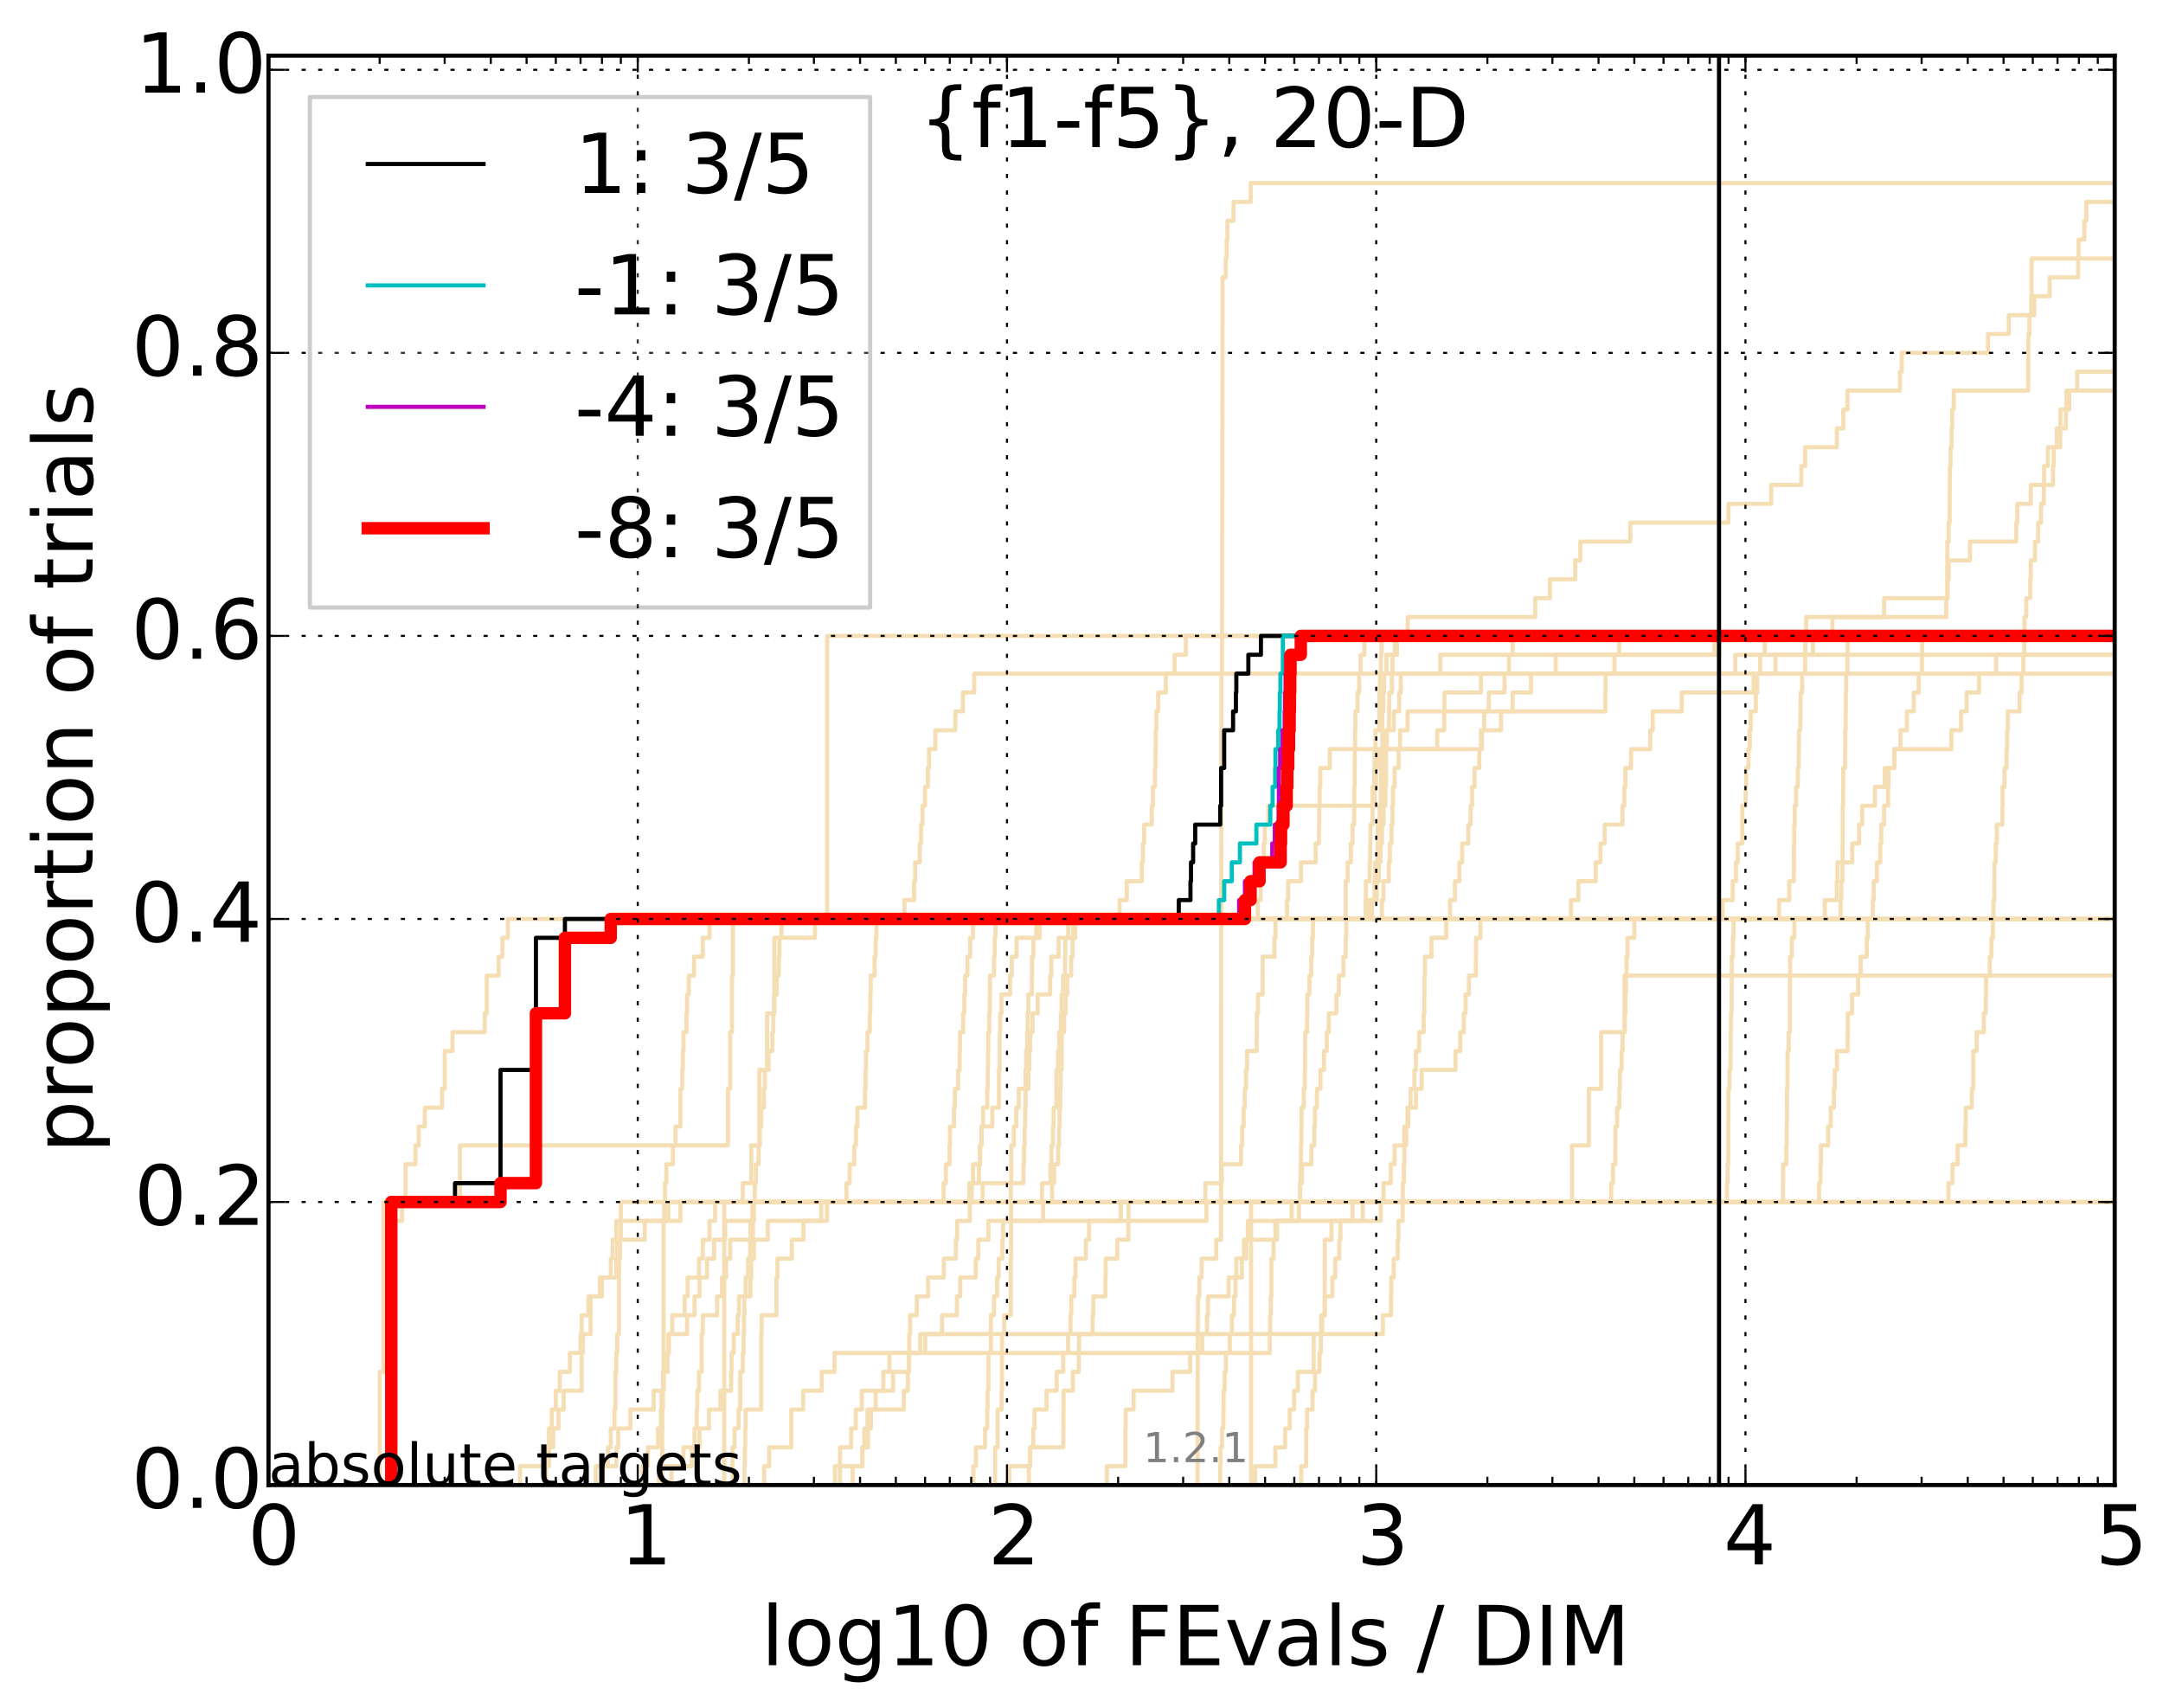 <?xml version="1.0" encoding="utf-8" standalone="no"?>
<!DOCTYPE svg PUBLIC "-//W3C//DTD SVG 1.1//EN"
  "http://www.w3.org/Graphics/SVG/1.1/DTD/svg11.dtd">
<!-- Created with matplotlib (http://matplotlib.org/) -->
<svg height="413pt" version="1.1" viewBox="0 0 523 413" width="523pt" xmlns="http://www.w3.org/2000/svg" xmlns:xlink="http://www.w3.org/1999/xlink">
 <defs>
  <style type="text/css">
*{stroke-linecap:butt;stroke-linejoin:round;}
  </style>
 </defs>
 <g id="figure_1">
  <g id="patch_1">
   <path d="
M0 413.969
L523.239 413.969
L523.239 0
L0 0
z
" style="fill:#ffffff;"/>
  </g>
  <g id="axes_1">
   <g id="patch_2">
    <path d="
M64.922 359.056
L511.322 359.056
L511.322 13.456
L64.922 13.456
z
" style="fill:#ffffff;"/>
   </g>
   <g id="line2d_1">
    <path clip-path="url(#p4b24e7e61f)" d="
M175.117 359.056
L175.117 354.494
L175.117 354.494
L175.117 349.932
L175.117 349.932
L175.117 345.369
L175.117 345.369
L175.117 340.807
L175.117 340.807
L175.117 336.244
L175.117 336.244
L175.117 331.682
L175.117 331.682
L175.117 327.12
L175.117 327.12
L175.117 322.557
L175.117 322.557
L175.117 317.995
L175.117 317.995
L175.117 313.433
L175.117 313.433
L175.117 308.87
L175.117 308.87
L175.117 304.308
L175.117 304.308
L175.117 299.745
L175.117 299.745
L175.117 295.183
L175.117 295.183
L175.117 290.621
L179.596 290.621
L179.596 286.058
L181.655 286.058
L181.655 281.496
L181.655 281.496
L181.655 276.934
L183.61 276.934
L183.61 272.371
L183.61 272.371
L183.61 267.809
L183.61 267.809
L183.61 263.246
L183.61 263.246
L183.61 258.684
L185.472 258.684
L185.472 254.122
L185.472 254.122
L185.472 249.559
L185.472 249.559
L185.472 244.997
L187.248 244.997
L187.248 240.435
L187.248 240.435
L187.248 235.872
L187.248 235.872
L187.248 231.31
L187.248 231.31
L187.248 226.747
L188.947 226.747
L188.947 222.185
L304.149 222.185
L304.149 217.623
L304.824 217.623
L304.824 213.06
L305.323 213.06
L305.323 208.498
L305.57 208.498
L305.57 203.936
L305.816 203.936
L305.816 199.373
L306.703 199.373
L306.703 194.811
L332.392 194.811
L332.392 190.248
L332.719 190.248
L332.719 185.686
L333.044 185.686
L333.044 181.124
L347.523 181.124
L347.523 176.561
L349.21 176.561
L349.21 171.999
L349.257 171.999
L349.257 167.437
L358.077 167.437
L358.077 162.874
L358.077 162.874
L358.077 162.874
L511.322 162.874" style="fill:none;stroke:#f5deb3;stroke-linecap:square;"/>
   </g>
   <g id="line2d_2">
    <path clip-path="url(#p4b24e7e61f)" d="
M302.509 359.056
L302.509 345.369
L302.509 345.369
L302.509 331.682
L302.513 331.682
L302.513 317.995
L302.513 317.995
L302.513 304.308
L302.513 304.308
L302.513 290.621
L380.112 290.621
L380.112 276.934
L384.175 276.934
L384.175 263.246
L387.139 263.246
L387.139 249.559
L392.795 249.559
L392.795 235.872
L392.795 235.872
L392.795 235.872
L511.322 235.872" style="fill:none;stroke:#f5deb3;stroke-linecap:square;"/>
   </g>
   <g id="line2d_3">
    <path clip-path="url(#p4b24e7e61f)" d="
M160.123 359.056
L160.123 354.494
L160.123 354.494
L160.123 349.932
L160.123 349.932
L160.123 345.369
L160.123 345.369
L160.123 340.807
L160.289 340.807
L160.289 336.244
L160.455 336.244
L160.455 331.682
L160.455 331.682
L160.455 327.12
L160.455 327.12
L160.455 322.557
L160.455 322.557
L160.455 317.995
L160.455 317.995
L160.455 313.433
L160.455 313.433
L160.455 308.87
L160.455 308.87
L160.455 304.308
L160.455 304.308
L160.455 299.745
L160.455 299.745
L160.455 295.183
L160.619 295.183
L160.619 290.621
L160.783 290.621
L160.783 286.058
L161.109 286.058
L161.109 281.496
L162.699 281.496
L162.699 276.934
L163.316 276.934
L163.316 272.371
L164.523 272.371
L164.523 267.809
L164.523 267.809
L164.523 263.246
L164.967 263.246
L164.967 258.684
L165.113 258.684
L165.113 254.122
L165.259 254.122
L165.259 249.559
L165.981 249.559
L165.981 244.997
L166.124 244.997
L166.124 240.435
L166.549 240.435
L166.549 235.872
L167.798 235.872
L167.798 231.31
L169.923 231.31
L169.923 226.747
L171.568 226.747
L171.568 222.185
L171.568 222.185
L171.568 222.185
L511.322 222.185" style="fill:none;stroke:#f5deb3;stroke-linecap:square;"/>
   </g>
   <g id="line2d_4">
    <path clip-path="url(#p4b24e7e61f)" d="
M132.065 359.056
L132.065 354.494
L132.745 354.494
L132.745 349.932
L133.743 349.932
L133.743 345.369
L135.036 345.369
L135.036 340.807
L136.287 340.807
L136.287 336.244
L140.648 336.244
L140.648 331.682
L140.648 331.682
L140.648 327.12
L140.922 327.12
L140.922 322.557
L142.788 322.557
L142.788 317.995
L142.788 317.995
L142.788 313.433
L145.062 313.433
L145.062 308.87
L147.672 308.87
L147.672 304.308
L148.128 304.308
L148.128 299.745
L149.024 299.745
L149.024 295.183
L164.523 295.183
L164.523 290.621
L234.975 290.621
L234.975 286.058
L236.721 286.058
L236.721 281.496
L236.974 281.496
L236.974 276.934
L237.271 276.934
L237.271 272.371
L237.701 272.371
L237.701 267.809
L238.701 267.809
L238.701 263.246
L238.832 263.246
L238.832 258.684
L238.898 258.684
L238.898 254.122
L238.963 254.122
L238.963 249.559
L239.202 249.559
L239.202 244.997
L239.332 244.997
L239.332 240.435
L239.375 240.435
L239.375 235.872
L240.354 235.872
L240.354 231.31
L240.522 231.31
L240.522 226.747
L240.71 226.747
L240.71 222.185
L325.385 222.185
L325.385 217.623
L325.387 217.623
L325.387 213.06
L325.849 213.06
L325.849 208.498
L326.64 208.498
L326.64 203.936
L327.04 203.936
L327.04 199.373
L327.427 199.373
L327.427 194.811
L327.462 194.811
L327.462 190.248
L327.562 190.248
L327.562 185.686
L327.589 185.686
L327.589 181.124
L327.646 181.124
L327.646 176.561
L327.717 176.561
L327.717 171.999
L328.243 171.999
L328.243 167.437
L328.638 167.437
L328.638 162.874
L328.977 162.874
L328.977 158.312
L329.898 158.312
L329.898 153.749
L329.898 153.749
L329.898 153.749
L511.322 153.749" style="fill:none;stroke:#f5deb3;stroke-linecap:square;"/>
   </g>
   <g id="line2d_5">
    <path clip-path="url(#p4b24e7e61f)" d="
M203.107 359.056
L203.107 354.494
L203.107 354.494
L203.107 349.932
L205.811 349.932
L205.811 345.369
L206.922 345.369
L206.922 340.807
L208.387 340.807
L208.387 336.244
L215.941 336.244
L215.941 331.682
L219.805 331.682
L219.805 327.12
L219.84 327.12
L219.84 322.557
L220.054 322.557
L220.054 317.995
L221.686 317.995
L221.686 313.433
L224.411 313.433
L224.411 308.87
L228.213 308.87
L228.213 304.308
L231.12 304.308
L231.12 299.745
L231.412 299.745
L231.412 295.183
L234.489 295.183
L234.489 290.621
L244.401 290.621
L244.401 286.058
L247.441 286.058
L247.441 281.496
L247.598 281.496
L247.598 276.934
L247.772 276.934
L247.772 272.371
L247.876 272.371
L247.876 267.809
L247.98 267.809
L247.98 263.246
L247.98 263.246
L247.98 258.684
L248.1 258.684
L248.1 254.122
L248.358 254.122
L248.358 249.559
L248.477 249.559
L248.477 244.997
L248.647 244.997
L248.647 240.435
L249.503 240.435
L249.503 235.872
L249.536 235.872
L249.536 231.31
L249.866 231.31
L249.866 226.747
L250.567 226.747
L250.567 222.185
L441.229 222.185
L441.229 217.623
L444.122 217.623
L444.122 213.06
L444.285 213.06
L444.285 208.498
L447.863 208.498
L447.863 203.936
L449.506 203.936
L449.506 199.373
L450.272 199.373
L450.272 194.811
L453.35 194.811
L453.35 190.248
L455.719 190.248
L455.719 185.686
L458.074 185.686
L458.074 181.124
L471.828 181.124
L471.828 176.561
L474.161 176.561
L474.161 171.999
L475.517 171.999
L475.517 167.437
L478.538 167.437
L478.538 162.874
L482.647 162.874
L482.647 158.312
L482.647 158.312
L482.647 158.312
L511.322 158.312" style="fill:none;stroke:#f5deb3;stroke-linecap:square;"/>
   </g>
   <g id="line2d_6"/>
   <g id="line2d_7">
    <path clip-path="url(#p4b24e7e61f)" d="
M159.282 359.056
L159.282 354.494
L167.248 354.494
L167.248 349.932
L167.934 349.932
L167.934 345.369
L168.475 345.369
L168.475 340.807
L168.609 340.807
L168.609 336.244
L169.008 336.244
L169.008 331.682
L169.664 331.682
L169.664 327.12
L169.664 327.12
L169.664 322.557
L169.923 322.557
L169.923 317.995
L173.383 317.995
L173.383 313.433
L174.548 313.433
L174.548 308.87
L175.566 308.87
L175.566 304.308
L176.559 304.308
L176.559 299.745
L182.035 299.745
L182.035 295.183
L182.035 295.183
L182.035 290.621
L254.393 290.621
L254.393 286.058
L254.873 286.058
L254.873 281.496
L255.843 281.496
L255.843 276.934
L256.082 276.934
L256.082 272.371
L256.194 272.371
L256.194 267.809
L256.375 267.809
L256.375 263.246
L256.473 263.246
L256.473 258.684
L256.721 258.684
L256.721 254.122
L256.735 254.122
L256.735 249.559
L257.309 249.559
L257.309 244.997
L257.688 244.997
L257.688 240.435
L258.049 240.435
L258.049 235.872
L258.996 235.872
L258.996 231.31
L259.345 231.31
L259.345 226.747
L259.525 226.747
L259.525 222.185
L334.133 222.185
L334.133 217.623
L334.481 217.623
L334.481 213.06
L335.801 213.06
L335.801 208.498
L336.064 208.498
L336.064 203.936
L336.457 203.936
L336.457 199.373
L336.672 199.373
L336.672 194.811
L336.803 194.811
L336.803 190.248
L337.208 190.248
L337.208 185.686
L338.177 185.686
L338.177 181.124
L338.513 181.124
L338.513 176.561
L340.34 176.561
L340.34 171.999
L388.164 171.999
L388.164 167.437
L388.198 167.437
L388.198 162.874
L390.357 162.874
L390.357 158.312
L391.51 158.312
L391.51 153.749
L524.239 153.749" style="fill:none;stroke:#f5deb3;stroke-linecap:square;"/>
   </g>
   <g id="line2d_8">
    <path clip-path="url(#p4b24e7e61f)" d="
M314.625 359.056
L314.625 354.494
L315.831 354.494
L315.834 345.369
L316.047 345.369
L316.047 340.807
L317.369 340.807
L317.369 336.244
L317.965 336.244
L317.965 331.682
L319.043 331.682
L319.043 327.12
L319.367 327.12
L319.367 322.557
L319.694 322.557
L319.694 317.995
L320.322 317.995
L320.322 313.433
L322.149 313.433
L322.149 308.87
L322.853 308.87
L322.853 304.308
L323.815 304.308
L323.815 299.745
L324.105 299.745
L324.105 295.183
L327.049 295.183
L327.049 290.621
L417.584 290.621
L417.584 286.058
L417.718 286.058
L417.718 281.496
L417.882 281.496
L417.95 263.246
L418.17 263.246
L418.17 258.684
L418.429 258.684
L418.464 249.559
L418.545 249.559
L418.545 244.997
L418.698 244.997
L418.732 231.31
L419.016 231.31
L419.016 226.747
L419.162 226.747
L419.162 222.185
L430.157 222.185
L430.157 217.623
L432.619 217.623
L432.619 213.06
L433.722 213.06
L433.767 203.936
L433.842 203.936
L433.842 199.373
L433.96 199.373
L433.96 194.811
L434.273 194.811
L434.273 190.248
L434.706 190.248
L434.706 185.686
L434.912 185.686
L434.988 176.561
L435.297 176.561
L435.404 167.437
L435.743 167.437
L435.743 162.874
L436.446 162.874
L436.542 153.749
L436.725 153.749
L436.725 149.187
L470.59 149.187
L470.59 144.625
L470.822 144.625
L470.874 130.938
L471.166 130.938
L471.166 126.375
L471.398 126.375
L471.493 112.688
L471.641 112.688
L471.641 108.126
L471.893 108.126
L471.893 103.563
L472.033 103.563
L472.033 99.001
L472.398 99.001
L472.398 94.439
L490.403 94.439
L490.458 80.751
L490.702 80.751
L490.702 76.189
L491.11 76.189
L491.11 71.627
L491.223 71.627
L491.247 62.502
L502.571 62.502
L502.571 57.94
L503.986 57.94
L503.986 53.377
L504.469 53.377
L504.469 48.815
L504.469 48.815
L511.322 48.815
L511.322 48.815" style="fill:none;stroke:#f5deb3;stroke-linecap:square;"/>
   </g>
   <g id="line2d_9">
    <path clip-path="url(#p4b24e7e61f)" d="
M155.348 359.056
L155.348 354.494
L156.644 354.494
L156.644 349.932
L159.112 349.932
L159.112 345.369
L159.789 345.369
L159.789 340.807
L159.957 340.807
L159.957 336.244
L160.455 336.244
L160.455 331.682
L161.432 331.682
L161.432 327.12
L161.593 327.12
L161.593 322.557
L162.542 322.557
L162.542 317.995
L165.55 317.995
L165.55 313.433
L166.266 313.433
L166.266 308.87
L169.008 308.87
L169.008 304.308
L169.923 304.308
L169.923 299.745
L171.568 299.745
L171.568 295.183
L172.907 295.183
L172.907 290.621
L251.947 290.621
L251.947 286.058
L253.981 286.058
L253.981 281.496
L254.232 281.496
L254.232 276.934
L254.597 276.934
L254.597 272.371
L254.757 272.371
L254.757 267.809
L255.404 267.809
L255.404 263.246
L255.447 263.246
L255.447 258.684
L255.815 258.684
L255.815 254.122
L256.11 254.122
L256.11 249.559
L256.5 249.559
L256.5 244.997
L256.694 244.997
L256.694 240.435
L257.023 240.435
L257.023 235.872
L257.526 235.872
L257.526 231.31
L257.58 231.31
L257.58 226.747
L259.971 226.747
L259.971 222.185
L330.21 222.185
L330.21 217.623
L330.257 217.623
L330.257 213.06
L331.187 213.06
L331.187 208.498
L331.294 208.498
L331.294 203.936
L331.384 203.936
L331.384 199.373
L331.869 199.373
L331.869 194.811
L331.899 194.811
L331.899 190.248
L332.288 190.248
L332.288 185.686
L332.358 185.686
L332.358 181.124
L332.573 181.124
L332.573 176.561
L333.499 176.561
L333.499 171.999
L333.533 171.999
L333.533 167.437
L333.664 167.437
L333.664 162.874
L333.906 162.874
L333.906 158.312
L334.054 158.312
L334.054 153.749
L334.054 153.749
L334.054 153.749
L511.322 153.749" style="fill:none;stroke:#f5deb3;stroke-linecap:square;"/>
   </g>
   <g id="line2d_10">
    <path clip-path="url(#p4b24e7e61f)" d="
M184.773 359.056
L184.773 354.494
L185.988 354.494
L185.988 349.932
L191.325 349.932
L191.325 345.369
L191.325 345.369
L191.325 340.807
L194.193 340.807
L194.193 336.244
L198.691 336.244
L198.691 331.682
L201.766 331.682
L201.766 327.12
L307.036 327.12
L307.036 322.557
L307.13 322.557
L307.13 317.995
L307.268 317.995
L307.268 313.433
L307.414 313.433
L307.414 308.87
L307.425 308.87
L307.425 304.308
L307.94 304.308
L307.94 299.745
L308.371 299.745
L308.371 295.183
L333.844 295.183
L333.844 290.621
L471.129 290.621
L471.129 286.058
L472.101 286.058
L472.101 281.496
L473.349 281.496
L473.349 276.934
L475.206 276.934
L475.206 272.371
L475.303 272.371
L475.303 267.809
L476.776 267.809
L476.776 263.246
L477.128 263.246
L477.128 258.684
L477.136 258.684
L477.136 254.122
L477.939 254.122
L477.939 249.559
L479.669 249.559
L479.669 244.997
L480.146 244.997
L480.146 240.435
L480.224 240.435
L480.224 235.872
L481.105 235.872
L481.105 231.31
L481.524 231.31
L481.524 226.747
L481.871 226.747
L481.871 222.185
L482.01 222.185
L482.01 217.623
L482.241 217.623
L482.241 213.06
L482.262 213.06
L482.262 208.498
L482.566 208.498
L482.566 203.936
L482.805 203.936
L482.805 199.373
L484.171 199.373
L484.171 194.811
L484.208 194.811
L484.208 190.248
L484.673 190.248
L484.673 185.686
L485.17 185.686
L485.17 181.124
L485.313 181.124
L485.313 176.561
L485.484 176.561
L485.484 171.999
L488.328 171.999
L488.328 167.437
L488.799 167.437
L488.799 162.874
L489.223 162.874
L489.223 158.312
L489.45 158.312
L489.45 153.749
L489.491 153.749
L489.491 149.187
L489.942 149.187
L489.942 144.625
L490.894 144.625
L490.894 140.062
L491.027 140.062
L491.027 135.5
L492.05 135.5
L492.05 130.938
L492.82 130.938
L492.82 126.375
L493.509 126.375
L493.509 121.813
L494.181 121.813
L494.181 117.25
L496.401 117.25
L496.401 112.688
L496.57 112.688
L496.57 108.126
L498.16 108.126
L498.16 103.563
L498.191 103.563
L498.191 99.001
L500.33 99.001
L500.33 94.439
L500.33 94.439
L500.33 94.439
L511.322 94.439" style="fill:none;stroke:#f5deb3;stroke-linecap:square;"/>
   </g>
   <g id="line2d_11">
    <path clip-path="url(#p4b24e7e61f)" d="
M125.743 359.056
L125.743 354.494
L131.72 354.494
L131.72 349.932
L132.745 349.932
L132.745 345.369
L133.413 345.369
L133.413 340.807
L134.395 340.807
L134.395 336.244
L135.353 336.244
L135.353 331.682
L137.796 331.682
L137.796 327.12
L140.372 327.12
L140.372 322.557
L140.648 322.557
L140.648 317.995
L142.264 317.995
L142.264 313.433
L145.55 313.433
L145.55 308.87
L149.024 308.87
L149.024 304.308
L149.245 304.308
L149.245 299.745
L155.909 299.745
L155.909 295.183
L161.593 295.183
L161.593 290.621
L228.156 290.621
L228.156 286.058
L228.699 286.058
L228.699 281.496
L229.597 281.496
L229.597 276.934
L229.68 276.934
L229.68 272.371
L230.664 272.371
L230.664 267.809
L230.879 267.809
L230.879 263.246
L231.676 263.246
L231.676 258.684
L232.042 258.684
L232.042 254.122
L232.12 254.122
L232.12 249.559
L232.892 249.559
L232.892 244.997
L233.171 244.997
L233.171 240.435
L233.373 240.435
L233.373 235.872
L233.922 235.872
L233.922 231.31
L234.587 231.31
L234.587 226.747
L235.263 226.747
L235.263 222.185
L235.263 222.185
L235.263 222.185
L511.322 222.185" style="fill:none;stroke:#f5deb3;stroke-linecap:square;"/>
   </g>
   <g id="line2d_12">
    <path clip-path="url(#p4b24e7e61f)" d="
M94.602 359.056
L94.602 354.494
L94.602 354.494
L94.602 349.932
L94.602 349.932
L94.602 345.369
L94.602 345.369
L94.602 340.807
L94.602 340.807
L94.602 336.244
L94.602 336.244
L94.602 331.682
L94.602 331.682
L94.602 327.12
L94.602 327.12
L94.602 322.557
L94.602 322.557
L94.602 317.995
L94.602 317.995
L94.602 313.433
L94.602 313.433
L94.602 308.87
L94.602 308.87
L94.602 304.308
L94.602 304.308
L94.602 299.745
L94.602 299.745
L94.602 295.183
L94.602 295.183
L94.602 290.621
L121.024 290.621
L121.024 286.058
L129.585 286.058
L129.585 281.496
L129.585 281.496
L129.585 276.934
L129.585 276.934
L129.585 272.371
L129.585 272.371
L129.585 267.809
L129.585 267.809
L129.585 263.246
L129.585 263.246
L129.585 258.684
L129.585 258.684
L129.585 254.122
L129.585 254.122
L129.585 249.559
L129.585 249.559
L129.585 244.997
L136.593 244.997
L136.593 240.435
L136.593 240.435
L136.593 235.872
L136.593 235.872
L136.593 231.31
L136.593 231.31
L136.593 226.747
L147.672 226.747
L147.672 222.185
L301.022 222.185
L301.022 217.623
L302.382 217.623
L302.382 213.06
L304.548 213.06
L304.548 208.498
L309.652 208.498
L309.652 203.936
L309.743 203.936
L309.743 199.373
L310.332 199.373
L310.332 194.811
L311.109 194.811
L311.109 190.248
L311.264 190.248
L311.264 185.686
L311.476 185.686
L311.476 181.124
L311.674 181.124
L311.674 176.561
L311.827 176.561
L311.827 171.999
L311.897 171.999
L311.897 167.437
L311.967 167.437
L311.967 162.874
L312.036 162.874
L312.036 158.312
L314.525 158.312
L314.525 153.749
L314.525 153.749
L314.525 153.749
L511.322 153.749" style="fill:none;stroke:#f5deb3;stroke-linecap:square;"/>
   </g>
   <g id="line2d_13">
    <path clip-path="url(#p4b24e7e61f)" d="
M240.626 359.056
L240.626 354.494
L240.626 354.494
L240.626 349.932
L241.247 349.932
L241.247 345.369
L241.247 345.369
L241.247 340.807
L242.181 340.807
L242.181 336.244
L242.281 336.244
L242.281 331.682
L242.281 331.682
L242.281 327.12
L242.281 327.12
L242.281 322.557
L242.817 322.557
L242.817 317.995
L244.401 317.995
L244.401 313.433
L244.401 313.433
L244.401 308.87
L244.401 308.87
L244.401 304.308
L244.477 304.308
L244.477 299.745
L244.477 299.745
L244.477 295.183
L244.477 295.183
L244.477 290.621
L244.477 290.621
L244.477 290.621
L511.322 290.621" style="fill:none;stroke:#f5deb3;stroke-linecap:square;"/>
   </g>
   <g id="line2d_14">
    <path clip-path="url(#p4b24e7e61f)" d="
M145.791 359.056
L145.791 354.494
L146.977 354.494
L146.977 349.932
L147.672 349.932
L147.672 345.369
L148.579 345.369
L148.579 340.807
L148.802 340.807
L148.802 336.244
L148.802 336.244
L148.802 331.682
L149.024 331.682
L149.024 327.12
L149.245 327.12
L149.245 322.557
L149.683 322.557
L149.683 317.995
L149.683 317.995
L149.683 313.433
L149.683 313.433
L149.683 308.87
L149.683 308.87
L149.683 304.308
L149.901 304.308
L149.901 299.745
L150.117 299.745
L150.117 295.183
L150.117 295.183
L150.117 290.621
L204.668 290.621
L204.668 286.058
L205.451 286.058
L205.451 281.496
L206.572 281.496
L206.572 276.934
L206.972 276.934
L206.972 272.371
L207.318 272.371
L207.318 267.809
L209.147 267.809
L209.147 263.246
L209.288 263.246
L209.288 258.684
L209.381 258.684
L209.381 254.122
L209.753 254.122
L209.753 249.559
L210.304 249.559
L210.304 244.997
L210.441 244.997
L210.441 240.435
L210.532 240.435
L210.532 235.872
L211.473 235.872
L211.473 231.31
L211.737 231.31
L211.737 226.747
L211.913 226.747
L211.913 222.185
L218.682 222.185
L218.682 217.623
L221 217.623
L221 213.06
L221.276 213.06
L221.276 208.498
L222.394 208.498
L222.394 203.936
L222.693 203.936
L222.693 199.373
L223.056 199.373
L223.056 194.811
L223.675 194.811
L223.675 190.248
L224.348 190.248
L224.348 185.686
L224.633 185.686
L224.633 181.124
L226.177 181.124
L226.177 176.561
L230.986 176.561
L230.986 171.999
L232.815 171.999
L232.815 167.437
L235.55 167.437
L235.55 162.874
L419.58 162.874
L419.58 158.312
L419.58 158.312
L419.58 158.312
L511.322 158.312" style="fill:none;stroke:#f5deb3;stroke-linecap:square;"/>
   </g>
   <g id="line2d_15"/>
   <g id="line2d_16">
    <path clip-path="url(#p4b24e7e61f)" d="
M248.783 359.056
L248.783 354.494
L249.103 354.494
L249.103 349.932
L249.834 349.932
L249.834 345.369
L250.161 345.369
L250.161 340.807
L253.053 340.807
L253.053 336.244
L255.504 336.244
L255.504 331.682
L257.064 331.682
L257.064 327.12
L258.261 327.12
L258.261 322.557
L258.84 322.557
L258.84 317.995
L259.035 317.995
L259.035 313.433
L259.768 313.433
L259.768 308.87
L260.047 308.87
L260.047 304.308
L262.556 304.308
L262.556 299.745
L263.319 299.745
L263.319 295.183
L270.973 295.183
L270.973 290.621
L314.308 290.621
L314.308 286.058
L314.804 286.058
L314.804 281.496
L317.089 281.496
L317.089 276.934
L317.788 276.934
L317.788 272.371
L317.95 272.371
L317.95 267.809
L318.416 267.809
L318.416 263.246
L319.282 263.246
L319.282 258.684
L320.126 258.684
L320.126 254.122
L320.808 254.122
L320.808 249.559
L321.298 249.559
L321.298 244.997
L323.125 244.997
L323.125 240.435
L323.737 240.435
L323.737 235.872
L324.837 235.872
L324.837 231.31
L325.394 231.31
L325.394 226.747
L325.511 226.747
L325.511 222.185
L331.74 222.185
L331.74 217.623
L332.407 217.623
L332.407 213.06
L333.434 213.06
L333.434 208.498
L333.798 208.498
L333.798 203.936
L334.154 203.936
L334.154 199.373
L334.314 199.373
L334.314 194.811
L334.442 194.811
L334.517 185.686
L334.882 185.686
L334.882 181.124
L335.314 181.124
L335.314 176.561
L335.828 176.561
L335.93 167.437
L336.549 167.437
L336.549 162.874
L336.71 162.874
L336.71 158.312
L337.273 158.312
L337.273 153.749
L340.381 153.749
L340.381 149.187
L371.217 149.187
L371.217 144.625
L374.761 144.625
L374.761 140.062
L380.861 140.062
L380.861 135.5
L382.109 135.5
L382.109 130.938
L394.188 130.938
L394.188 126.375
L417.927 126.375
L417.927 121.813
L428.261 121.813
L428.261 117.25
L435.532 117.25
L435.532 112.688
L436.458 112.688
L436.458 108.126
L444.15 108.126
L444.15 103.563
L445.707 103.563
L445.707 99.001
L446.71 99.001
L446.71 94.439
L459.405 94.439
L459.405 89.876
L459.832 89.876
L459.832 85.314
L480.697 85.314
L480.697 80.751
L485.702 80.751
L485.702 76.189
L491.876 76.189
L491.876 71.627
L495.587 71.627
L495.587 67.064
L502.473 67.064
L502.473 62.502
L524.239 62.502
L524.239 62.502" style="fill:none;stroke:#f5deb3;stroke-linecap:square;"/>
   </g>
   <g id="line2d_17">
    <path clip-path="url(#p4b24e7e61f)" d="
M267.617 359.056
L267.617 354.494
L272.101 354.494
L272.101 349.932
L272.101 349.932
L272.101 345.369
L272.194 345.369
L272.194 340.807
L274.106 340.807
L274.106 336.244
L283.501 336.244
L283.501 331.682
L287.767 331.682
L287.767 327.12
L290.68 327.12
L290.68 322.557
L291.851 322.557
L291.851 317.995
L292.084 317.995
L292.084 313.433
L297.103 313.433
L297.103 308.87
L298.936 308.87
L298.936 304.308
L301.363 304.308
L301.363 299.745
L308.776 299.745
L308.776 295.183
L312.313 295.183
L312.313 290.621
L439.837 290.621
L439.837 286.058
L440.175 286.058
L440.175 281.496
L440.288 281.496
L440.288 276.934
L442.023 276.934
L442.023 272.371
L442.66 272.371
L442.66 267.809
L443.427 267.809
L443.427 263.246
L443.631 263.246
L443.631 258.684
L444.173 258.684
L444.173 254.122
L446.749 254.122
L446.749 249.559
L446.807 249.559
L446.807 244.997
L447.785 244.997
L447.785 240.435
L449.29 240.435
L449.29 235.872
L449.894 235.872
L449.894 231.31
L451.379 231.31
L451.379 226.747
L451.61 226.747
L451.61 222.185
L452.824 222.185
L452.824 217.623
L453.049 217.623
L453.049 213.06
L453.811 213.06
L453.811 208.498
L454.639 208.498
L454.639 203.936
L454.869 203.936
L454.869 199.373
L455.559 199.373
L455.559 194.811
L456.528 194.811
L456.528 190.248
L456.634 190.248
L456.634 185.686
L458.021 185.686
L458.021 181.124
L459.513 181.124
L459.513 176.561
L461.081 176.561
L461.081 171.999
L462.75 171.999
L462.75 167.437
L463.939 167.437
L463.939 162.874
L464.707 162.874
L464.707 158.312
L464.765 158.312
L464.765 153.749
L464.765 153.749
L464.765 153.749
L511.322 153.749" style="fill:none;stroke:#f5deb3;stroke-linecap:square;"/>
   </g>
   <g id="line2d_18">
    <path clip-path="url(#p4b24e7e61f)" d="
M94.602 359.056
L94.602 354.494
L94.602 354.494
L94.602 349.932
L94.602 349.932
L94.602 345.369
L94.602 345.369
L94.602 340.807
L94.602 340.807
L94.602 336.244
L94.602 336.244
L94.602 331.682
L94.602 331.682
L94.602 327.12
L94.602 327.12
L94.602 322.557
L95.493 322.557
L95.493 317.995
L95.493 317.995
L95.493 313.433
L95.493 313.433
L95.493 308.87
L95.493 308.87
L95.493 304.308
L95.493 304.308
L95.493 299.745
L95.493 299.745
L95.493 295.183
L97.217 295.183
L97.217 290.621
L98.051 290.621
L98.051 286.058
L98.051 286.058
L98.051 281.496
L100.45 281.496
L100.45 276.934
L101.218 276.934
L101.218 272.371
L102.709 272.371
L102.709 267.809
L106.868 267.809
L106.868 263.246
L107.519 263.246
L107.519 258.684
L107.519 258.684
L107.519 254.122
L109.411 254.122
L109.411 249.559
L117.192 249.559
L117.192 244.997
L117.692 244.997
L117.692 240.435
L117.692 240.435
L117.692 235.872
L120.566 235.872
L120.566 231.31
L121.478 231.31
L121.478 226.747
L122.807 226.747
L122.807 222.185
L379.864 222.185
L379.864 217.623
L381.632 217.623
L381.632 213.06
L385.834 213.06
L385.834 208.498
L386.986 208.498
L386.986 203.936
L388 203.936
L388 199.373
L392.302 199.373
L392.302 194.811
L392.757 194.811
L392.757 190.248
L393.008 190.248
L393.008 185.686
L394.388 185.686
L394.388 181.124
L399.03 181.124
L399.03 176.561
L399.602 176.561
L399.602 171.999
L406.635 171.999
L406.635 167.437
L424.018 167.437
L424.018 162.874
L429.289 162.874
L429.289 158.312
L438.355 158.312
L438.355 153.749
L438.355 153.749
L438.355 153.749
L511.322 153.749" style="fill:none;stroke:#f5deb3;stroke-linecap:square;"/>
   </g>
   <g id="line2d_19">
    <path clip-path="url(#p4b24e7e61f)" d="
M303.474 359.056
L303.474 354.494
L308.378 354.494
L308.378 349.932
L310.744 349.932
L310.744 345.369
L311.837 345.369
L311.837 340.807
L312.903 340.807
L312.903 336.244
L313.818 336.244
L313.818 331.682
L317.639 331.682
L317.639 327.12
L317.645 327.12
L317.645 322.557
L319.455 322.557
L319.455 317.995
L320.306 317.995
L320.306 313.433
L320.325 313.433
L320.325 308.87
L320.33 308.87
L320.33 304.308
L320.335 304.308
L320.335 299.745
L321.947 299.745
L321.947 295.183
L329.512 295.183
L329.512 290.621
L389.587 290.621
L389.587 286.058
L389.997 286.058
L389.997 281.496
L390.576 281.496
L390.576 276.934
L390.595 276.934
L390.595 272.371
L391.016 272.371
L391.016 267.809
L391.545 267.809
L391.545 263.246
L391.695 263.246
L391.695 258.684
L392.092 258.684
L392.092 254.122
L392.351 254.122
L392.351 249.559
L392.871 249.559
L392.871 244.997
L393.013 244.997
L393.013 240.435
L393.165 240.435
L393.165 235.872
L393.296 235.872
L393.296 231.31
L393.528 231.31
L393.528 226.747
L395.178 226.747
L395.178 222.185
L416.514 222.185
L416.514 217.623
L418.956 217.623
L418.956 213.06
L419.734 213.06
L419.734 208.498
L420.177 208.498
L420.177 203.936
L421.276 203.936
L421.276 199.373
L421.282 199.373
L421.282 194.811
L422.088 194.811
L422.088 190.248
L422.206 190.248
L422.206 185.686
L422.752 185.686
L422.752 181.124
L423.071 181.124
L423.071 176.561
L423.31 176.561
L423.31 171.999
L424.542 171.999
L424.542 167.437
L424.895 167.437
L424.895 162.874
L425.583 162.874
L425.583 158.312
L426.697 158.312
L426.697 153.749
L426.697 153.749
L426.697 153.749
L511.322 153.749" style="fill:none;stroke:#f5deb3;stroke-linecap:square;"/>
   </g>
   <g id="line2d_20">
    <path clip-path="url(#p4b24e7e61f)" d="
M144.068 359.056
L144.068 354.494
L149.024 354.494
L149.024 349.932
L149.465 349.932
L149.465 345.369
L152.417 345.369
L152.417 340.807
L158.073 340.807
L158.073 336.244
L160.289 336.244
L160.289 331.682
L161.271 331.682
L161.271 327.12
L161.753 327.12
L161.753 322.557
L166.124 322.557
L166.124 317.995
L167.934 317.995
L167.934 313.433
L169.14 313.433
L169.14 308.87
L170.944 308.87
L170.944 304.308
L172.667 304.308
L172.667 299.745
L175.342 299.745
L175.342 295.183
L181.94 295.183
L181.94 290.621
L234.366 290.621
L234.366 286.058
L235.263 286.058
L235.263 281.496
L236.952 281.496
L236.952 276.934
L237.34 276.934
L237.34 272.371
L239.931 272.371
L239.931 267.809
L241.534 267.809
L241.534 263.246
L241.534 263.246
L241.534 258.684
L241.737 258.684
L241.737 254.122
L241.737 254.122
L241.737 249.559
L241.838 249.559
L241.838 244.997
L242.14 244.997
L242.14 240.435
L244.212 240.435
L244.212 235.872
L244.647 235.872
L244.647 231.31
L245.796 231.31
L245.796 226.747
L251.382 226.747
L251.382 222.185
L311.204 222.185
L311.204 217.623
L311.466 217.623
L311.466 213.06
L314.566 213.06
L314.566 208.498
L318.115 208.498
L318.115 203.936
L318.902 203.936
L318.902 199.373
L318.974 199.373
L318.974 194.811
L319.073 194.811
L319.073 190.248
L319.246 190.248
L319.246 185.686
L321.53 185.686
L321.53 181.124
L358.099 181.124
L358.099 176.561
L362.916 176.561
L362.916 171.999
L365.742 171.999
L365.742 167.437
L370.19 167.437
L370.19 162.874
L376.166 162.874
L376.166 158.312
L414.536 158.312
L414.536 153.749
L414.536 153.749
L414.536 153.749
L511.322 153.749" style="fill:none;stroke:#f5deb3;stroke-linecap:square;"/>
   </g>
   <g id="line2d_21">
    <path clip-path="url(#p4b24e7e61f)" d="
M289.551 359.056
L289.551 354.494
L289.551 354.494
L289.551 354.494
L289.557 354.494
L289.639 317.995
L289.669 317.995
L289.669 313.433
L289.98 313.433
L289.98 308.87
L290.548 308.87
L290.548 304.308
L294.085 304.308
L294.085 299.745
L295.25 299.745
L295.336 162.874
L295.458 162.874
L295.555 103.563
L295.57 103.563
L295.61 67.064
L296.376 67.064
L296.376 62.502
L296.588 62.502
L296.588 57.94
L296.775 57.94
L296.775 53.377
L298.252 53.377
L298.252 48.815
L302.412 48.815
L302.412 44.252
L302.412 44.252
L511.322 44.252
L511.322 44.252" style="fill:none;stroke:#f5deb3;stroke-linecap:square;"/>
   </g>
   <g id="line2d_22">
    <path clip-path="url(#p4b24e7e61f)" d="
M162.386 359.056
L162.386 354.494
L165.259 354.494
L165.259 349.932
L169.14 349.932
L169.14 345.369
L171.444 345.369
L171.444 340.807
L174.202 340.807
L174.202 336.244
L176.777 336.244
L176.777 331.682
L176.885 331.682
L176.885 327.12
L177.421 327.12
L177.421 322.557
L178.368 322.557
L178.368 317.995
L178.679 317.995
L178.679 313.433
L181.464 313.433
L181.464 308.87
L181.655 308.87
L181.655 304.308
L182.318 304.308
L182.318 299.745
L185.645 299.745
L185.645 295.183
L198.568 295.183
L198.568 290.621
L237.589 290.621
L237.589 286.058
L244.515 286.058
L244.515 281.496
L244.515 281.496
L244.515 276.934
L245.133 276.934
L245.133 272.371
L245.723 272.371
L245.723 267.809
L246.322 267.809
L246.322 263.246
L248.664 263.246
L248.664 258.684
L248.867 258.684
L248.867 254.122
L249.086 254.122
L249.086 249.559
L249.652 249.559
L249.652 244.997
L250.905 244.997
L250.905 240.435
L253.922 240.435
L253.922 235.872
L254.202 235.872
L254.202 231.31
L255.956 231.31
L255.956 226.747
L258.301 226.747
L258.301 222.185
L270.724 222.185
L270.724 217.623
L272.443 217.623
L272.443 213.06
L276.071 213.06
L276.071 208.498
L276.354 208.498
L276.354 203.936
L276.652 203.936
L276.652 199.373
L278.502 199.373
L278.502 194.811
L278.753 194.811
L278.753 190.248
L279.257 190.248
L279.257 185.686
L279.38 185.686
L279.38 181.124
L279.457 181.124
L279.457 176.561
L279.602 176.561
L279.602 171.999
L280.043 171.999
L280.043 167.437
L281.908 167.437
L281.908 162.874
L284.022 162.874
L284.022 158.312
L286.72 158.312
L286.72 153.749
L286.72 153.749
L286.72 153.749
L511.322 153.749" style="fill:none;stroke:#f5deb3;stroke-linecap:square;"/>
   </g>
   <g id="line2d_23">
    <path clip-path="url(#p4b24e7e61f)" d="
M201.88 359.056
L201.88 354.494
L208.483 354.494
L208.483 349.932
L209.892 349.932
L209.892 345.369
L210.577 345.369
L210.577 340.807
L211.737 340.807
L211.737 336.244
L213.583 336.244
L213.583 331.682
L215.063 331.682
L215.063 327.12
L223.707 327.12
L223.707 322.557
L334.374 322.557
L334.374 317.995
L336.327 317.995
L336.327 313.433
L336.406 313.433
L336.406 308.87
L336.988 308.87
L336.988 304.308
L337.976 304.308
L337.976 299.745
L338.117 299.745
L338.117 295.183
L339.161 295.183
L339.161 290.621
L339.192 290.621
L339.192 286.058
L339.446 286.058
L339.446 281.496
L339.581 281.496
L339.581 276.934
L340.02 276.934
L340.02 272.371
L340.317 272.371
L340.317 267.809
L342.368 267.809
L342.368 263.246
L343.768 263.246
L343.768 258.684
L351.916 258.684
L351.916 254.122
L353.075 254.122
L353.075 249.559
L353.936 249.559
L353.936 244.997
L354.369 244.997
L354.369 240.435
L355.177 240.435
L355.177 235.872
L356.862 235.872
L356.862 231.31
L356.909 231.31
L356.909 226.747
L357.966 226.747
L357.966 222.185
L357.966 222.185
L357.966 222.185
L511.322 222.185" style="fill:none;stroke:#f5deb3;stroke-linecap:square;"/>
   </g>
   <g id="line2d_24">
    <path clip-path="url(#p4b24e7e61f)" d="
M244.059 359.056
L244.059 354.494
L249.069 354.494
L249.069 349.932
L257.105 349.932
L257.105 345.369
L257.146 345.369
L257.146 340.807
L257.16 340.807
L257.16 336.244
L259.409 336.244
L259.409 331.682
L260.836 331.682
L260.836 327.12
L260.91 327.12
L260.91 322.557
L264.17 322.557
L264.17 317.995
L264.363 317.995
L264.363 313.433
L267.272 313.433
L267.272 308.87
L267.345 308.87
L267.345 304.308
L270.154 304.308
L270.154 299.745
L272.827 299.745
L272.827 295.183
L272.863 295.183
L272.863 290.621
L334.535 290.621
L334.535 286.058
L336.277 286.058
L336.277 281.496
L337.196 281.496
L337.196 276.934
L339.562 276.934
L339.562 272.371
L340.516 272.371
L340.516 267.809
L341.069 267.809
L341.069 263.246
L341.993 263.246
L341.993 258.684
L342.345 258.684
L342.345 254.122
L343.132 254.122
L343.132 249.559
L344.238 249.559
L344.238 244.997
L344.395 244.997
L344.395 240.435
L344.422 240.435
L344.422 235.872
L344.533 235.872
L344.533 231.31
L346.12 231.31
L346.12 226.747
L349.689 226.747
L349.689 222.185
L350.612 222.185
L350.612 217.623
L351.785 217.623
L351.785 213.06
L352.867 213.06
L352.867 208.498
L353.532 208.498
L353.532 203.936
L355.047 203.936
L355.047 199.373
L355.581 199.373
L355.581 194.811
L355.955 194.811
L355.955 190.248
L356.544 190.248
L356.544 185.686
L357.689 185.686
L357.689 181.124
L358.331 181.124
L358.331 176.561
L358.872 176.561
L358.872 171.999
L359.987 171.999
L359.987 167.437
L363.774 167.437
L363.774 162.874
L364.867 162.874
L364.867 158.312
L365.754 158.312
L365.754 153.749
L365.754 153.749
L365.754 153.749
L511.322 153.749" style="fill:none;stroke:#f5deb3;stroke-linecap:square;"/>
   </g>
   <g id="line2d_25">
    <path clip-path="url(#p4b24e7e61f)" d="
M206.168 359.056
L206.168 354.494
L208.531 354.494
L208.531 349.932
L209.006 349.932
L209.006 345.369
L209.753 345.369
L209.753 340.807
L218.534 340.807
L218.534 336.244
L219.518 336.244
L219.518 331.682
L219.733 331.682
L219.733 327.12
L222.494 327.12
L222.494 322.557
L227.78 322.557
L227.78 317.995
L231.359 317.995
L231.359 313.433
L232.172 313.433
L232.172 308.87
L235.929 308.87
L235.929 304.308
L236.536 304.308
L236.536 299.745
L238.985 299.745
L238.985 295.183
L291.706 295.183
L291.706 290.621
L431.112 290.621
L431.112 286.058
L431.137 286.058
L431.137 281.496
L431.907 281.496
L431.907 276.934
L432.012 276.934
L432.012 272.371
L432.065 272.371
L432.065 267.809
L432.074 267.809
L432.074 263.246
L432.181 263.246
L432.181 258.684
L432.21 258.684
L432.21 254.122
L432.519 254.122
L432.519 249.559
L432.767 249.559
L432.767 244.997
L432.78 244.997
L432.78 240.435
L432.789 240.435
L432.789 235.872
L432.85 235.872
L432.85 231.31
L433.252 231.31
L433.252 226.747
L433.851 226.747
L433.851 222.185
L445.057 222.185
L445.057 217.623
L445.201 217.623
L445.201 213.06
L445.498 213.06
L445.498 208.498
L445.534 208.498
L445.534 203.936
L445.543 203.936
L445.543 199.373
L445.566 199.373
L445.566 194.811
L445.637 194.811
L445.637 190.248
L445.683 190.248
L445.683 185.686
L446.126 185.686
L446.126 181.124
L446.156 181.124
L446.156 176.561
L446.267 176.561
L446.267 171.999
L446.312 171.999
L446.312 167.437
L446.403 167.437
L446.403 162.874
L446.688 162.874
L446.688 158.312
L446.749 158.312
L446.749 153.749
L446.749 153.749
L446.749 153.749
L511.322 153.749" style="fill:none;stroke:#f5deb3;stroke-linecap:square;"/>
   </g>
   <g id="line2d_26">
    <path clip-path="url(#p4b24e7e61f)" d="
M235.359 359.056
L235.359 354.494
L235.976 354.494
L235.976 349.932
L238.171 349.932
L238.171 345.369
L238.701 345.369
L238.701 340.807
L238.789 340.807
L238.789 336.244
L238.985 336.244
L238.985 331.682
L239.007 331.682
L239.007 327.12
L239.59 327.12
L239.59 322.557
L239.59 322.557
L239.59 317.995
L240.333 317.995
L240.333 313.433
L241.083 313.433
L241.083 308.87
L241.472 308.87
L241.472 304.308
L242.361 304.308
L242.361 299.745
L242.54 299.745
L242.54 295.183
L252.227 295.183
L252.227 290.621
L291.464 290.621
L291.464 286.058
L295.398 286.058
L295.398 281.496
L300.06 281.496
L300.06 276.934
L300.352 276.934
L300.352 272.371
L300.699 272.371
L300.699 267.809
L300.964 267.809
L300.964 263.246
L301.276 263.246
L301.276 258.684
L301.528 258.684
L301.528 254.122
L303.848 254.122
L303.848 249.559
L303.893 249.559
L303.893 244.997
L304.186 244.997
L304.186 240.435
L305.296 240.435
L305.296 235.872
L305.327 235.872
L305.327 231.31
L308.141 231.31
L308.141 226.747
L308.386 226.747
L308.386 222.185
L330.987 222.185
L330.987 217.623
L332.899 217.623
L332.899 213.06
L332.986 213.06
L332.986 208.498
L333.284 208.498
L333.284 203.936
L333.318 203.936
L333.318 199.373
L334.55 199.373
L334.55 194.811
L334.981 194.811
L334.981 190.248
L335.121 190.248
L335.121 185.686
L335.134 185.686
L335.134 181.124
L335.222 181.124
L335.222 176.561
L337.028 176.561
L337.028 171.999
L338.329 171.999
L338.329 167.437
L338.71 167.437
L338.71 162.874
L348.261 162.874
L348.261 158.312
L415.726 158.312
L415.726 153.749
L443.07 153.749
L443.07 149.187
L455.57 149.187
L455.57 144.625
L470.959 144.625
L470.959 140.062
L471.157 140.062
L471.157 135.5
L476.331 135.5
L476.331 130.938
L487.497 130.938
L487.497 126.375
L487.781 126.375
L487.781 121.813
L491.036 121.813
L491.036 117.25
L494.255 117.25
L494.255 112.688
L495.164 112.688
L495.164 108.126
L497.341 108.126
L497.341 103.563
L499.501 103.563
L499.501 99.001
L499.673 99.001
L499.673 94.439
L502.256 94.439
L502.256 89.876
L502.256 89.876
L502.256 89.876
L511.322 89.876" style="fill:none;stroke:#f5deb3;stroke-linecap:square;"/>
   </g>
   <g id="line2d_27">
    <path clip-path="url(#p4b24e7e61f)" d="
M295.004 359.056
L295.004 354.494
L295.122 354.494
L295.122 349.932
L295.474 349.932
L295.474 345.369
L295.817 345.369
L295.817 340.807
L295.847 340.807
L295.847 336.244
L296.122 336.244
L296.122 331.682
L296.416 331.682
L296.416 327.12
L297.35 327.12
L297.35 322.557
L297.873 322.557
L297.873 317.995
L298.356 317.995
L298.356 313.433
L298.726 313.433
L298.726 308.87
L300.285 308.87
L300.285 304.308
L300.783 304.308
L300.783 299.745
L301.719 299.745
L301.719 295.183
L314.079 295.183
L314.079 290.621
L314.079 290.621
L314.079 290.621
L511.322 290.621" style="fill:none;stroke:#f5deb3;stroke-linecap:square;"/>
   </g>
   <g id="line2d_28">
    <path clip-path="url(#p4b24e7e61f)" d="
M179.997 359.056
L179.997 354.494
L180.096 354.494
L180.096 349.932
L180.195 349.932
L180.195 345.369
L180.294 345.369
L180.294 340.807
L184.062 340.807
L184.062 336.244
L184.062 336.244
L184.062 331.682
L184.062 331.682
L184.062 327.12
L184.062 327.12
L184.062 322.557
L184.151 322.557
L184.151 317.995
L187.741 317.995
L187.741 313.433
L187.741 313.433
L187.741 308.87
L187.985 308.87
L187.985 304.308
L191.474 304.308
L191.474 299.745
L194.262 299.745
L194.262 295.183
L199.962 295.183
L199.962 290.621
L314.354 290.621
L314.354 286.058
L314.479 286.058
L314.479 281.496
L314.572 281.496
L314.572 276.934
L314.659 276.934
L314.659 272.371
L314.711 272.371
L314.711 267.809
L315.239 267.809
L315.239 263.246
L315.488 263.246
L315.488 258.684
L315.548 258.684
L315.548 254.122
L315.563 254.122
L315.563 249.559
L316.044 249.559
L316.044 244.997
L316.109 244.997
L316.109 240.435
L316.615 240.435
L316.615 235.872
L317.057 235.872
L317.057 231.31
L317.265 231.31
L317.265 226.747
L317.462 226.747
L317.462 222.185
L330.769 222.185
L330.769 217.623
L332.354 217.623
L332.354 213.06
L332.468 213.06
L332.468 208.498
L333.078 208.498
L333.078 203.936
L333.113 203.936
L333.113 199.373
L333.585 199.373
L333.585 194.811
L333.87 194.811
L333.87 190.248
L333.94 190.248
L333.94 185.686
L333.975 185.686
L333.975 181.124
L334.226 181.124
L334.226 176.561
L334.236 176.561
L334.236 171.999
L334.481 171.999
L334.481 167.437
L334.655 167.437
L334.655 162.874
L335.225 162.874
L335.225 158.312
L337.767 158.312
L337.767 153.749
L337.767 153.749
L337.767 153.749
L511.322 153.749" style="fill:none;stroke:#f5deb3;stroke-linecap:square;"/>
   </g>
   <g id="line2d_29">
    <path clip-path="url(#p4b24e7e61f)" d="
M91.798 359.056
L91.798 354.494
L91.798 354.494
L91.798 349.932
L91.798 349.932
L91.798 345.369
L91.798 345.369
L91.798 340.807
L91.798 340.807
L91.798 336.244
L91.798 336.244
L91.798 331.682
L92.755 331.682
L92.755 327.12
L92.755 327.12
L92.755 322.557
L92.755 322.557
L92.755 317.995
L92.755 317.995
L92.755 313.433
L92.755 313.433
L92.755 308.87
L92.755 308.87
L92.755 304.308
L92.755 304.308
L92.755 299.745
L92.755 299.745
L92.755 295.183
L92.755 295.183
L92.755 290.621
L111.215 290.621
L111.215 286.058
L111.215 286.058
L111.215 281.496
L111.215 281.496
L111.215 276.934
L176.011 276.934
L176.011 272.371
L176.011 272.371
L176.011 267.809
L176.011 267.809
L176.011 263.246
L176.559 263.246
L176.559 258.684
L176.559 258.684
L176.559 254.122
L176.559 254.122
L176.559 249.559
L176.993 249.559
L176.993 244.997
L176.993 244.997
L176.993 240.435
L176.993 240.435
L176.993 235.872
L177.207 235.872
L177.207 231.31
L177.207 231.31
L177.207 226.747
L177.207 226.747
L177.207 222.185
L177.207 222.185
L177.207 222.185
L511.322 222.185" style="fill:none;stroke:#f5deb3;stroke-linecap:square;"/>
   </g>
   <g id="line2d_30">
    <path clip-path="url(#p4b24e7e61f)" d="
M177.1 359.056
L177.1 354.494
L177.1 354.494
L177.1 349.932
L177.633 349.932
L177.633 345.369
L178.575 345.369
L178.575 340.807
L178.987 340.807
L178.987 336.244
L178.987 336.244
L178.987 331.682
L179.596 331.682
L179.596 327.12
L179.797 327.12
L179.797 322.557
L179.897 322.557
L179.897 317.995
L179.997 317.995
L179.997 313.433
L180.294 313.433
L180.294 308.87
L180.883 308.87
L180.883 304.308
L181.367 304.308
L181.367 299.745
L181.464 299.745
L181.464 295.183
L182.318 295.183
L182.318 290.621
L182.505 290.621
L182.505 286.058
L182.784 286.058
L182.784 281.496
L183.428 281.496
L183.428 276.934
L183.701 276.934
L183.701 272.371
L184.062 272.371
L184.062 267.809
L184.685 267.809
L184.685 263.246
L184.949 263.246
L184.949 258.684
L185.817 258.684
L185.817 254.122
L186.749 254.122
L186.749 249.559
L186.999 249.559
L186.999 244.997
L187.165 244.997
L187.165 240.435
L187.823 240.435
L187.823 235.872
L188.308 235.872
L188.308 231.31
L188.469 231.31
L188.469 226.747
L197.057 226.747
L197.057 222.185
L200.022 222.185
L200.022 217.623
L200.022 217.623
L200.022 213.06
L200.022 213.06
L200.022 208.498
L200.022 208.498
L200.022 203.936
L200.022 203.936
L200.022 199.373
L200.022 199.373
L200.022 194.811
L200.022 194.811
L200.022 190.248
L200.022 190.248
L200.022 185.686
L200.022 185.686
L200.022 181.124
L200.022 181.124
L200.022 176.561
L200.022 176.561
L200.022 171.999
L200.022 171.999
L200.022 167.437
L200.022 167.437
L200.022 162.874
L200.022 162.874
L200.022 158.312
L200.022 158.312
L200.022 153.749
L200.022 153.749
L200.022 153.749
L511.322 153.749" style="fill:none;stroke:#f5deb3;stroke-linecap:square;"/>
   </g>
   <g id="line2d_31">
    <path clip-path="url(#p4b24e7e61f)" d="
M94.602 359.056
L94.602 354.494
L94.602 354.494
L94.602 349.932
L94.602 349.932
L94.602 345.369
L94.602 345.369
L94.602 340.807
L94.602 340.807
L94.602 336.244
L94.602 336.244
L94.602 331.682
L94.602 331.682
L94.602 327.12
L94.602 327.12
L94.602 322.557
L94.602 322.557
L94.602 317.995
L94.602 317.995
L94.602 313.433
L94.602 313.433
L94.602 308.87
L94.602 308.87
L94.602 304.308
L94.602 304.308
L94.602 299.745
L94.602 299.745
L94.602 295.183
L94.602 295.183
L94.602 290.621
L110.022 290.621
L110.022 286.058
L121.024 286.058
L121.024 281.496
L121.024 281.496
L121.024 276.934
L121.024 276.934
L121.024 272.371
L121.024 272.371
L121.024 267.809
L121.024 267.809
L121.024 263.246
L121.024 263.246
L121.024 258.684
L129.585 258.684
L129.585 254.122
L129.585 254.122
L129.585 249.559
L129.585 249.559
L129.585 244.997
L129.585 244.997
L129.585 240.435
L129.585 240.435
L129.585 235.872
L129.585 235.872
L129.585 231.31
L129.585 231.31
L129.585 226.747
L136.593 226.747
L136.593 222.185
L285.024 222.185
L285.024 217.623
L287.848 217.623
L287.848 213.06
L287.977 213.06
L287.977 208.498
L288.49 208.498
L288.49 203.936
L288.997 203.936
L288.997 199.373
L295.045 199.373
L295.045 194.811
L295.26 194.811
L295.26 190.248
L295.26 190.248
L295.26 185.686
L296.003 185.686
L296.003 181.124
L296.003 181.124
L296.003 176.561
L298.148 176.561
L298.148 171.999
L298.838 171.999
L298.838 167.437
L298.936 167.437
L298.936 162.874
L301.844 162.874
L301.844 158.312
L304.884 158.312
L304.884 153.749
L304.884 153.749
L304.884 153.749
L511.322 153.749" style="fill:none;stroke:#000000;stroke-linecap:square;"/>
   </g>
   <g id="line2d_32"/>
   <g id="line2d_33">
    <path clip-path="url(#p4b24e7e61f)" d="
M94.602 359.056
L94.602 354.494
L94.602 354.494
L94.602 349.932
L94.602 349.932
L94.602 345.369
L94.602 345.369
L94.602 340.807
L94.602 340.807
L94.602 336.244
L94.602 336.244
L94.602 331.682
L94.602 331.682
L94.602 327.12
L94.602 327.12
L94.602 322.557
L94.602 322.557
L94.602 317.995
L94.602 317.995
L94.602 313.433
L94.602 313.433
L94.602 308.87
L94.602 308.87
L94.602 304.308
L94.602 304.308
L94.602 299.745
L94.602 299.745
L94.602 295.183
L94.602 295.183
L94.602 290.621
L121.024 290.621
L121.024 286.058
L129.585 286.058
L129.585 281.496
L129.585 281.496
L129.585 276.934
L129.585 276.934
L129.585 272.371
L129.585 272.371
L129.585 267.809
L129.585 267.809
L129.585 263.246
L129.585 263.246
L129.585 258.684
L129.585 258.684
L129.585 254.122
L129.585 254.122
L129.585 249.559
L129.585 249.559
L129.585 244.997
L136.593 244.997
L136.593 240.435
L136.593 240.435
L136.593 235.872
L136.593 235.872
L136.593 231.31
L136.593 231.31
L136.593 226.747
L147.672 226.747
L147.672 222.185
L294.721 222.185
L294.721 217.623
L296.003 217.623
L296.003 213.06
L297.849 213.06
L297.849 208.498
L299.803 208.498
L299.803 203.936
L303.782 203.936
L303.782 199.373
L307.156 199.373
L307.156 194.811
L307.704 194.811
L307.704 190.248
L308.32 190.248
L308.32 185.686
L308.397 185.686
L308.397 181.124
L309.077 181.124
L309.077 176.561
L309.376 176.561
L309.376 171.999
L309.451 171.999
L309.451 167.437
L309.599 167.437
L309.599 162.874
L310.186 162.874
L310.186 158.312
L310.186 158.312
L310.186 153.749
L310.186 153.749
L310.186 153.749
L511.322 153.749" style="fill:none;stroke:#00bfbf;stroke-linecap:square;"/>
   </g>
   <g id="line2d_34"/>
   <g id="line2d_35">
    <path clip-path="url(#p4b24e7e61f)" d="
M94.602 359.056
L94.602 354.494
L94.602 354.494
L94.602 349.932
L94.602 349.932
L94.602 345.369
L94.602 345.369
L94.602 340.807
L94.602 340.807
L94.602 336.244
L94.602 336.244
L94.602 331.682
L94.602 331.682
L94.602 327.12
L94.602 327.12
L94.602 322.557
L94.602 322.557
L94.602 317.995
L94.602 317.995
L94.602 313.433
L94.602 313.433
L94.602 308.87
L94.602 308.87
L94.602 304.308
L94.602 304.308
L94.602 299.745
L94.602 299.745
L94.602 295.183
L94.602 295.183
L94.602 290.621
L121.024 290.621
L121.024 286.058
L129.585 286.058
L129.585 281.496
L129.585 281.496
L129.585 276.934
L129.585 276.934
L129.585 272.371
L129.585 272.371
L129.585 267.809
L129.585 267.809
L129.585 263.246
L129.585 263.246
L129.585 258.684
L129.585 258.684
L129.585 254.122
L129.585 254.122
L129.585 249.559
L129.585 249.559
L129.585 244.997
L136.593 244.997
L136.593 240.435
L136.593 240.435
L136.593 235.872
L136.593 235.872
L136.593 231.31
L136.593 231.31
L136.593 226.747
L147.672 226.747
L147.672 222.185
L299.612 222.185
L299.612 217.623
L301.022 217.623
L301.022 213.06
L303.35 213.06
L303.35 208.498
L307.626 208.498
L307.626 203.936
L308.244 203.936
L308.244 199.373
L309.152 199.373
L309.152 194.811
L309.227 194.811
L309.227 190.248
L309.227 190.248
L309.227 185.686
L309.525 185.686
L309.525 181.124
L310.113 181.124
L310.113 176.561
L310.621 176.561
L310.621 171.999
L310.693 171.999
L310.693 167.437
L310.837 167.437
L310.837 162.874
L310.98 162.874
L310.98 158.312
L313.669 158.312
L313.669 153.749
L313.669 153.749
L313.669 153.749
L511.322 153.749" style="fill:none;stroke:#bf00bf;stroke-linecap:square;"/>
   </g>
   <g id="line2d_36"/>
   <g id="line2d_37">
    <path clip-path="url(#p4b24e7e61f)" d="
M94.602 359.056
L94.602 354.494
L94.602 354.494
L94.602 349.932
L94.602 349.932
L94.602 345.369
L94.602 345.369
L94.602 340.807
L94.602 340.807
L94.602 336.244
L94.602 336.244
L94.602 331.682
L94.602 331.682
L94.602 327.12
L94.602 327.12
L94.602 322.557
L94.602 322.557
L94.602 317.995
L94.602 317.995
L94.602 313.433
L94.602 313.433
L94.602 308.87
L94.602 308.87
L94.602 304.308
L94.602 304.308
L94.602 299.745
L94.602 299.745
L94.602 295.183
L94.602 295.183
L94.602 290.621
L121.024 290.621
L121.024 286.058
L129.585 286.058
L129.585 281.496
L129.585 281.496
L129.585 276.934
L129.585 276.934
L129.585 272.371
L129.585 272.371
L129.585 267.809
L129.585 267.809
L129.585 263.246
L129.585 263.246
L129.585 258.684
L129.585 258.684
L129.585 254.122
L129.585 254.122
L129.585 249.559
L129.585 249.559
L129.585 244.997
L136.593 244.997
L136.593 240.435
L136.593 240.435
L136.593 235.872
L136.593 235.872
L136.593 231.31
L136.593 231.31
L136.593 226.747
L147.672 226.747
L147.672 222.185
L301.022 222.185
L301.022 217.623
L302.382 217.623
L302.382 213.06
L304.548 213.06
L304.548 208.498
L309.652 208.498
L309.652 203.936
L309.743 203.936
L309.743 199.373
L310.332 199.373
L310.332 194.811
L311.109 194.811
L311.109 190.248
L311.264 190.248
L311.264 185.686
L311.476 185.686
L311.476 181.124
L311.674 181.124
L311.674 176.561
L311.827 176.561
L311.827 171.999
L311.897 171.999
L311.897 167.437
L311.967 167.437
L311.967 162.874
L312.036 162.874
L312.036 158.312
L314.525 158.312
L314.525 153.749
L314.525 153.749
L314.525 153.749
L511.322 153.749" style="fill:none;stroke:#ff0000;stroke-linecap:square;stroke-width:3.0;"/>
   </g>
   <g id="line2d_38"/>
   <g id="line2d_39">
    <path clip-path="url(#p4b24e7e61f)" d="
M415.648 359.056
L415.648 13.456" style="fill:none;stroke:#000000;stroke-linecap:square;"/>
   </g>
   <g id="patch_3">
    <path d="
M64.922 13.456
L511.322 13.456" style="fill:none;stroke:#000000;stroke-linecap:square;stroke-linejoin:miter;"/>
   </g>
   <g id="patch_4">
    <path d="
M511.322 359.056
L511.322 13.456" style="fill:none;stroke:#000000;stroke-linecap:square;stroke-linejoin:miter;"/>
   </g>
   <g id="patch_5">
    <path d="
M64.922 359.056
L511.322 359.056" style="fill:none;stroke:#000000;stroke-linecap:square;stroke-linejoin:miter;"/>
   </g>
   <g id="patch_6">
    <path d="
M64.922 359.056
L64.922 13.456" style="fill:none;stroke:#000000;stroke-linecap:square;stroke-linejoin:miter;"/>
   </g>
   <g id="matplotlib.axis_1">
    <g id="xtick_1">
     <g id="line2d_40">
      <path clip-path="url(#p4b24e7e61f)" d="
M64.922 359.056
L64.922 13.456" style="fill:none;stroke:#000000;stroke-dasharray:1,3;stroke-dashoffset:0.0;stroke-width:0.5;"/>
     </g>
     <g id="line2d_41">
      <defs>
       <path d="
M0 0
L0 -4" id="m93b0483c22" style="stroke:#000000;stroke-width:0.5;"/>
      </defs>
      <g>
       <use style="stroke:#000000;stroke-width:0.5;" x="64.922" xlink:href="#m93b0483c22" y="359.056"/>
      </g>
     </g>
     <g id="line2d_42">
      <defs>
       <path d="
M0 0
L0 4" id="m741efc42ff" style="stroke:#000000;stroke-width:0.5;"/>
      </defs>
      <g>
       <use style="stroke:#000000;stroke-width:0.5;" x="64.922" xlink:href="#m741efc42ff" y="13.456"/>
      </g>
     </g>
     <g id="text_1">
      <!-- 0 -->
      <defs>
       <path d="
M31.781 66.406
Q24.172 66.406 20.328 58.906
Q16.5 51.422 16.5 36.375
Q16.5 21.391 20.328 13.891
Q24.172 6.391 31.781 6.391
Q39.453 6.391 43.281 13.891
Q47.125 21.391 47.125 36.375
Q47.125 51.422 43.281 58.906
Q39.453 66.406 31.781 66.406
M31.781 74.219
Q44.047 74.219 50.516 64.516
Q56.984 54.828 56.984 36.375
Q56.984 17.969 50.516 8.266
Q44.047 -1.422 31.781 -1.422
Q19.531 -1.422 13.062 8.266
Q6.594 17.969 6.594 36.375
Q6.594 54.828 13.062 64.516
Q19.531 74.219 31.781 74.219" id="BitstreamVeraSans-Roman-30"/>
      </defs>
      <g transform="translate(59.883 378.253)scale(0.2 -0.2)">
       <use xlink:href="#BitstreamVeraSans-Roman-30"/>
      </g>
     </g>
    </g>
    <g id="xtick_2">
     <g id="line2d_43">
      <path clip-path="url(#p4b24e7e61f)" d="
M154.202 359.056
L154.202 13.456" style="fill:none;stroke:#000000;stroke-dasharray:1,3;stroke-dashoffset:0.0;stroke-width:0.5;"/>
     </g>
     <g id="line2d_44">
      <g>
       <use style="stroke:#000000;stroke-width:0.5;" x="154.202" xlink:href="#m93b0483c22" y="359.056"/>
      </g>
     </g>
     <g id="line2d_45">
      <g>
       <use style="stroke:#000000;stroke-width:0.5;" x="154.202" xlink:href="#m741efc42ff" y="13.456"/>
      </g>
     </g>
     <g id="text_2">
      <!-- 1 -->
      <defs>
       <path d="
M12.406 8.297
L28.516 8.297
L28.516 63.922
L10.984 60.406
L10.984 69.391
L28.422 72.906
L38.281 72.906
L38.281 8.297
L54.391 8.297
L54.391 0
L12.406 0
z
" id="BitstreamVeraSans-Roman-31"/>
      </defs>
      <g transform="translate(149.861 378.253)scale(0.2 -0.2)">
       <use xlink:href="#BitstreamVeraSans-Roman-31"/>
      </g>
     </g>
    </g>
    <g id="xtick_3">
     <g id="line2d_46">
      <path clip-path="url(#p4b24e7e61f)" d="
M243.482 359.056
L243.482 13.456" style="fill:none;stroke:#000000;stroke-dasharray:1,3;stroke-dashoffset:0.0;stroke-width:0.5;"/>
     </g>
     <g id="line2d_47">
      <g>
       <use style="stroke:#000000;stroke-width:0.5;" x="243.482" xlink:href="#m93b0483c22" y="359.056"/>
      </g>
     </g>
     <g id="line2d_48">
      <g>
       <use style="stroke:#000000;stroke-width:0.5;" x="243.482" xlink:href="#m741efc42ff" y="13.456"/>
      </g>
     </g>
     <g id="text_3">
      <!-- 2 -->
      <defs>
       <path d="
M19.188 8.297
L53.609 8.297
L53.609 0
L7.328 0
L7.328 8.297
Q12.938 14.109 22.625 23.891
Q32.328 33.688 34.812 36.531
Q39.547 41.844 41.422 45.531
Q43.312 49.219 43.312 52.781
Q43.312 58.594 39.234 62.25
Q35.156 65.922 28.609 65.922
Q23.969 65.922 18.812 64.312
Q13.672 62.703 7.812 59.422
L7.812 69.391
Q13.766 71.781 18.938 73
Q24.125 74.219 28.422 74.219
Q39.75 74.219 46.484 68.547
Q53.219 62.891 53.219 53.422
Q53.219 48.922 51.531 44.891
Q49.859 40.875 45.406 35.406
Q44.188 33.984 37.641 27.219
Q31.109 20.453 19.188 8.297" id="BitstreamVeraSans-Roman-32"/>
      </defs>
      <g transform="translate(238.854 378.253)scale(0.2 -0.2)">
       <use xlink:href="#BitstreamVeraSans-Roman-32"/>
      </g>
     </g>
    </g>
    <g id="xtick_4">
     <g id="line2d_49">
      <path clip-path="url(#p4b24e7e61f)" d="
M332.762 359.056
L332.762 13.456" style="fill:none;stroke:#000000;stroke-dasharray:1,3;stroke-dashoffset:0.0;stroke-width:0.5;"/>
     </g>
     <g id="line2d_50">
      <g>
       <use style="stroke:#000000;stroke-width:0.5;" x="332.762" xlink:href="#m93b0483c22" y="359.056"/>
      </g>
     </g>
     <g id="line2d_51">
      <g>
       <use style="stroke:#000000;stroke-width:0.5;" x="332.762" xlink:href="#m741efc42ff" y="13.456"/>
      </g>
     </g>
     <g id="text_4">
      <!-- 3 -->
      <defs>
       <path d="
M40.578 39.312
Q47.656 37.797 51.625 33
Q55.609 28.219 55.609 21.188
Q55.609 10.406 48.188 4.484
Q40.766 -1.422 27.094 -1.422
Q22.516 -1.422 17.656 -0.516
Q12.797 0.391 7.625 2.203
L7.625 11.719
Q11.719 9.328 16.594 8.109
Q21.484 6.891 26.812 6.891
Q36.078 6.891 40.938 10.547
Q45.797 14.203 45.797 21.188
Q45.797 27.641 41.281 31.266
Q36.766 34.906 28.719 34.906
L20.219 34.906
L20.219 43.016
L29.109 43.016
Q36.375 43.016 40.234 45.922
Q44.094 48.828 44.094 54.297
Q44.094 59.906 40.109 62.906
Q36.141 65.922 28.719 65.922
Q24.656 65.922 20.016 65.031
Q15.375 64.156 9.812 62.312
L9.812 71.094
Q15.438 72.656 20.344 73.438
Q25.25 74.219 29.594 74.219
Q40.828 74.219 47.359 69.109
Q53.906 64.016 53.906 55.328
Q53.906 49.266 50.438 45.094
Q46.969 40.922 40.578 39.312" id="BitstreamVeraSans-Roman-33"/>
      </defs>
      <g transform="translate(327.963 378.253)scale(0.2 -0.2)">
       <use xlink:href="#BitstreamVeraSans-Roman-33"/>
      </g>
     </g>
    </g>
    <g id="xtick_5">
     <g id="line2d_52">
      <path clip-path="url(#p4b24e7e61f)" d="
M422.042 359.056
L422.042 13.456" style="fill:none;stroke:#000000;stroke-dasharray:1,3;stroke-dashoffset:0.0;stroke-width:0.5;"/>
     </g>
     <g id="line2d_53">
      <g>
       <use style="stroke:#000000;stroke-width:0.5;" x="422.042" xlink:href="#m93b0483c22" y="359.056"/>
      </g>
     </g>
     <g id="line2d_54">
      <g>
       <use style="stroke:#000000;stroke-width:0.5;" x="422.042" xlink:href="#m741efc42ff" y="13.456"/>
      </g>
     </g>
     <g id="text_5">
      <!-- 4 -->
      <defs>
       <path d="
M37.797 64.312
L12.891 25.391
L37.797 25.391
z

M35.203 72.906
L47.609 72.906
L47.609 25.391
L58.016 25.391
L58.016 17.188
L47.609 17.188
L47.609 0
L37.797 0
L37.797 17.188
L4.891 17.188
L4.891 26.703
z
" id="BitstreamVeraSans-Roman-34"/>
      </defs>
      <g transform="translate(416.729 378.253)scale(0.2 -0.2)">
       <use xlink:href="#BitstreamVeraSans-Roman-34"/>
      </g>
     </g>
    </g>
    <g id="xtick_6">
     <g id="line2d_55">
      <path clip-path="url(#p4b24e7e61f)" d="
M511.322 359.056
L511.322 13.456" style="fill:none;stroke:#000000;stroke-dasharray:1,3;stroke-dashoffset:0.0;stroke-width:0.5;"/>
     </g>
     <g id="line2d_56">
      <g>
       <use style="stroke:#000000;stroke-width:0.5;" x="511.322" xlink:href="#m93b0483c22" y="359.056"/>
      </g>
     </g>
     <g id="line2d_57">
      <g>
       <use style="stroke:#000000;stroke-width:0.5;" x="511.322" xlink:href="#m741efc42ff" y="13.456"/>
      </g>
     </g>
     <g id="text_6">
      <!-- 5 -->
      <defs>
       <path d="
M10.797 72.906
L49.516 72.906
L49.516 64.594
L19.828 64.594
L19.828 46.734
Q21.969 47.469 24.109 47.828
Q26.266 48.188 28.422 48.188
Q40.625 48.188 47.75 41.5
Q54.891 34.812 54.891 23.391
Q54.891 11.625 47.562 5.094
Q40.234 -1.422 26.906 -1.422
Q22.312 -1.422 17.547 -0.641
Q12.797 0.141 7.719 1.703
L7.719 11.625
Q12.109 9.234 16.797 8.062
Q21.484 6.891 26.703 6.891
Q35.156 6.891 40.078 11.328
Q45.016 15.766 45.016 23.391
Q45.016 31 40.078 35.438
Q35.156 39.891 26.703 39.891
Q22.75 39.891 18.812 39.016
Q14.891 38.141 10.797 36.281
z
" id="BitstreamVeraSans-Roman-35"/>
      </defs>
      <g transform="translate(506.604 378.253)scale(0.2 -0.2)">
       <use xlink:href="#BitstreamVeraSans-Roman-35"/>
      </g>
     </g>
    </g>
    <g id="xtick_7">
     <g id="line2d_58">
      <defs>
       <path d="
M0 0
L0 -2" id="m177f7580d0" style="stroke:#000000;stroke-width:0.5;"/>
      </defs>
      <g>
       <use style="stroke:#000000;stroke-width:0.5;" x="91.798" xlink:href="#m177f7580d0" y="359.056"/>
      </g>
     </g>
     <g id="line2d_59">
      <defs>
       <path d="
M0 0
L0 2" id="m5284c7e2a0" style="stroke:#000000;stroke-width:0.5;"/>
      </defs>
      <g>
       <use style="stroke:#000000;stroke-width:0.5;" x="91.798" xlink:href="#m5284c7e2a0" y="13.456"/>
      </g>
     </g>
    </g>
    <g id="xtick_8">
     <g id="line2d_60">
      <g>
       <use style="stroke:#000000;stroke-width:0.5;" x="107.519" xlink:href="#m177f7580d0" y="359.056"/>
      </g>
     </g>
     <g id="line2d_61">
      <g>
       <use style="stroke:#000000;stroke-width:0.5;" x="107.519" xlink:href="#m5284c7e2a0" y="13.456"/>
      </g>
     </g>
    </g>
    <g id="xtick_9">
     <g id="line2d_62">
      <g>
       <use style="stroke:#000000;stroke-width:0.5;" x="118.674" xlink:href="#m177f7580d0" y="359.056"/>
      </g>
     </g>
     <g id="line2d_63">
      <g>
       <use style="stroke:#000000;stroke-width:0.5;" x="118.674" xlink:href="#m5284c7e2a0" y="13.456"/>
      </g>
     </g>
    </g>
    <g id="xtick_10">
     <g id="line2d_64">
      <g>
       <use style="stroke:#000000;stroke-width:0.5;" x="127.326" xlink:href="#m177f7580d0" y="359.056"/>
      </g>
     </g>
     <g id="line2d_65">
      <g>
       <use style="stroke:#000000;stroke-width:0.5;" x="127.326" xlink:href="#m5284c7e2a0" y="13.456"/>
      </g>
     </g>
    </g>
    <g id="xtick_11">
     <g id="line2d_66">
      <g>
       <use style="stroke:#000000;stroke-width:0.5;" x="134.395" xlink:href="#m177f7580d0" y="359.056"/>
      </g>
     </g>
     <g id="line2d_67">
      <g>
       <use style="stroke:#000000;stroke-width:0.5;" x="134.395" xlink:href="#m5284c7e2a0" y="13.456"/>
      </g>
     </g>
    </g>
    <g id="xtick_12">
     <g id="line2d_68">
      <g>
       <use style="stroke:#000000;stroke-width:0.5;" x="140.372" xlink:href="#m177f7580d0" y="359.056"/>
      </g>
     </g>
     <g id="line2d_69">
      <g>
       <use style="stroke:#000000;stroke-width:0.5;" x="140.372" xlink:href="#m5284c7e2a0" y="13.456"/>
      </g>
     </g>
    </g>
    <g id="xtick_13">
     <g id="line2d_70">
      <g>
       <use style="stroke:#000000;stroke-width:0.5;" x="145.55" xlink:href="#m177f7580d0" y="359.056"/>
      </g>
     </g>
     <g id="line2d_71">
      <g>
       <use style="stroke:#000000;stroke-width:0.5;" x="145.55" xlink:href="#m5284c7e2a0" y="13.456"/>
      </g>
     </g>
    </g>
    <g id="xtick_14">
     <g id="line2d_72">
      <g>
       <use style="stroke:#000000;stroke-width:0.5;" x="150.117" xlink:href="#m177f7580d0" y="359.056"/>
      </g>
     </g>
     <g id="line2d_73">
      <g>
       <use style="stroke:#000000;stroke-width:0.5;" x="150.117" xlink:href="#m5284c7e2a0" y="13.456"/>
      </g>
     </g>
    </g>
    <g id="xtick_15">
     <g id="line2d_74">
      <g>
       <use style="stroke:#000000;stroke-width:0.5;" x="181.078" xlink:href="#m177f7580d0" y="359.056"/>
      </g>
     </g>
     <g id="line2d_75">
      <g>
       <use style="stroke:#000000;stroke-width:0.5;" x="181.078" xlink:href="#m5284c7e2a0" y="13.456"/>
      </g>
     </g>
    </g>
    <g id="xtick_16">
     <g id="line2d_76">
      <g>
       <use style="stroke:#000000;stroke-width:0.5;" x="196.799" xlink:href="#m177f7580d0" y="359.056"/>
      </g>
     </g>
     <g id="line2d_77">
      <g>
       <use style="stroke:#000000;stroke-width:0.5;" x="196.799" xlink:href="#m5284c7e2a0" y="13.456"/>
      </g>
     </g>
    </g>
    <g id="xtick_17">
     <g id="line2d_78">
      <g>
       <use style="stroke:#000000;stroke-width:0.5;" x="207.954" xlink:href="#m177f7580d0" y="359.056"/>
      </g>
     </g>
     <g id="line2d_79">
      <g>
       <use style="stroke:#000000;stroke-width:0.5;" x="207.954" xlink:href="#m5284c7e2a0" y="13.456"/>
      </g>
     </g>
    </g>
    <g id="xtick_18">
     <g id="line2d_80">
      <g>
       <use style="stroke:#000000;stroke-width:0.5;" x="216.606" xlink:href="#m177f7580d0" y="359.056"/>
      </g>
     </g>
     <g id="line2d_81">
      <g>
       <use style="stroke:#000000;stroke-width:0.5;" x="216.606" xlink:href="#m5284c7e2a0" y="13.456"/>
      </g>
     </g>
    </g>
    <g id="xtick_19">
     <g id="line2d_82">
      <g>
       <use style="stroke:#000000;stroke-width:0.5;" x="223.675" xlink:href="#m177f7580d0" y="359.056"/>
      </g>
     </g>
     <g id="line2d_83">
      <g>
       <use style="stroke:#000000;stroke-width:0.5;" x="223.675" xlink:href="#m5284c7e2a0" y="13.456"/>
      </g>
     </g>
    </g>
    <g id="xtick_20">
     <g id="line2d_84">
      <g>
       <use style="stroke:#000000;stroke-width:0.5;" x="229.652" xlink:href="#m177f7580d0" y="359.056"/>
      </g>
     </g>
     <g id="line2d_85">
      <g>
       <use style="stroke:#000000;stroke-width:0.5;" x="229.652" xlink:href="#m5284c7e2a0" y="13.456"/>
      </g>
     </g>
    </g>
    <g id="xtick_21">
     <g id="line2d_86">
      <g>
       <use style="stroke:#000000;stroke-width:0.5;" x="234.83" xlink:href="#m177f7580d0" y="359.056"/>
      </g>
     </g>
     <g id="line2d_87">
      <g>
       <use style="stroke:#000000;stroke-width:0.5;" x="234.83" xlink:href="#m5284c7e2a0" y="13.456"/>
      </g>
     </g>
    </g>
    <g id="xtick_22">
     <g id="line2d_88">
      <g>
       <use style="stroke:#000000;stroke-width:0.5;" x="239.397" xlink:href="#m177f7580d0" y="359.056"/>
      </g>
     </g>
     <g id="line2d_89">
      <g>
       <use style="stroke:#000000;stroke-width:0.5;" x="239.397" xlink:href="#m5284c7e2a0" y="13.456"/>
      </g>
     </g>
    </g>
    <g id="xtick_23">
     <g id="line2d_90">
      <g>
       <use style="stroke:#000000;stroke-width:0.5;" x="270.358" xlink:href="#m177f7580d0" y="359.056"/>
      </g>
     </g>
     <g id="line2d_91">
      <g>
       <use style="stroke:#000000;stroke-width:0.5;" x="270.358" xlink:href="#m5284c7e2a0" y="13.456"/>
      </g>
     </g>
    </g>
    <g id="xtick_24">
     <g id="line2d_92">
      <g>
       <use style="stroke:#000000;stroke-width:0.5;" x="286.079" xlink:href="#m177f7580d0" y="359.056"/>
      </g>
     </g>
     <g id="line2d_93">
      <g>
       <use style="stroke:#000000;stroke-width:0.5;" x="286.079" xlink:href="#m5284c7e2a0" y="13.456"/>
      </g>
     </g>
    </g>
    <g id="xtick_25">
     <g id="line2d_94">
      <g>
       <use style="stroke:#000000;stroke-width:0.5;" x="297.234" xlink:href="#m177f7580d0" y="359.056"/>
      </g>
     </g>
     <g id="line2d_95">
      <g>
       <use style="stroke:#000000;stroke-width:0.5;" x="297.234" xlink:href="#m5284c7e2a0" y="13.456"/>
      </g>
     </g>
    </g>
    <g id="xtick_26">
     <g id="line2d_96">
      <g>
       <use style="stroke:#000000;stroke-width:0.5;" x="305.886" xlink:href="#m177f7580d0" y="359.056"/>
      </g>
     </g>
     <g id="line2d_97">
      <g>
       <use style="stroke:#000000;stroke-width:0.5;" x="305.886" xlink:href="#m5284c7e2a0" y="13.456"/>
      </g>
     </g>
    </g>
    <g id="xtick_27">
     <g id="line2d_98">
      <g>
       <use style="stroke:#000000;stroke-width:0.5;" x="312.955" xlink:href="#m177f7580d0" y="359.056"/>
      </g>
     </g>
     <g id="line2d_99">
      <g>
       <use style="stroke:#000000;stroke-width:0.5;" x="312.955" xlink:href="#m5284c7e2a0" y="13.456"/>
      </g>
     </g>
    </g>
    <g id="xtick_28">
     <g id="line2d_100">
      <g>
       <use style="stroke:#000000;stroke-width:0.5;" x="318.932" xlink:href="#m177f7580d0" y="359.056"/>
      </g>
     </g>
     <g id="line2d_101">
      <g>
       <use style="stroke:#000000;stroke-width:0.5;" x="318.932" xlink:href="#m5284c7e2a0" y="13.456"/>
      </g>
     </g>
    </g>
    <g id="xtick_29">
     <g id="line2d_102">
      <g>
       <use style="stroke:#000000;stroke-width:0.5;" x="324.11" xlink:href="#m177f7580d0" y="359.056"/>
      </g>
     </g>
     <g id="line2d_103">
      <g>
       <use style="stroke:#000000;stroke-width:0.5;" x="324.11" xlink:href="#m5284c7e2a0" y="13.456"/>
      </g>
     </g>
    </g>
    <g id="xtick_30">
     <g id="line2d_104">
      <g>
       <use style="stroke:#000000;stroke-width:0.5;" x="328.676" xlink:href="#m177f7580d0" y="359.056"/>
      </g>
     </g>
     <g id="line2d_105">
      <g>
       <use style="stroke:#000000;stroke-width:0.5;" x="328.676" xlink:href="#m5284c7e2a0" y="13.456"/>
      </g>
     </g>
    </g>
    <g id="xtick_31">
     <g id="line2d_106">
      <g>
       <use style="stroke:#000000;stroke-width:0.5;" x="359.638" xlink:href="#m177f7580d0" y="359.056"/>
      </g>
     </g>
     <g id="line2d_107">
      <g>
       <use style="stroke:#000000;stroke-width:0.5;" x="359.638" xlink:href="#m5284c7e2a0" y="13.456"/>
      </g>
     </g>
    </g>
    <g id="xtick_32">
     <g id="line2d_108">
      <g>
       <use style="stroke:#000000;stroke-width:0.5;" x="375.359" xlink:href="#m177f7580d0" y="359.056"/>
      </g>
     </g>
     <g id="line2d_109">
      <g>
       <use style="stroke:#000000;stroke-width:0.5;" x="375.359" xlink:href="#m5284c7e2a0" y="13.456"/>
      </g>
     </g>
    </g>
    <g id="xtick_33">
     <g id="line2d_110">
      <g>
       <use style="stroke:#000000;stroke-width:0.5;" x="386.514" xlink:href="#m177f7580d0" y="359.056"/>
      </g>
     </g>
     <g id="line2d_111">
      <g>
       <use style="stroke:#000000;stroke-width:0.5;" x="386.514" xlink:href="#m5284c7e2a0" y="13.456"/>
      </g>
     </g>
    </g>
    <g id="xtick_34">
     <g id="line2d_112">
      <g>
       <use style="stroke:#000000;stroke-width:0.5;" x="395.166" xlink:href="#m177f7580d0" y="359.056"/>
      </g>
     </g>
     <g id="line2d_113">
      <g>
       <use style="stroke:#000000;stroke-width:0.5;" x="395.166" xlink:href="#m5284c7e2a0" y="13.456"/>
      </g>
     </g>
    </g>
    <g id="xtick_35">
     <g id="line2d_114">
      <g>
       <use style="stroke:#000000;stroke-width:0.5;" x="402.235" xlink:href="#m177f7580d0" y="359.056"/>
      </g>
     </g>
     <g id="line2d_115">
      <g>
       <use style="stroke:#000000;stroke-width:0.5;" x="402.235" xlink:href="#m5284c7e2a0" y="13.456"/>
      </g>
     </g>
    </g>
    <g id="xtick_36">
     <g id="line2d_116">
      <g>
       <use style="stroke:#000000;stroke-width:0.5;" x="408.212" xlink:href="#m177f7580d0" y="359.056"/>
      </g>
     </g>
     <g id="line2d_117">
      <g>
       <use style="stroke:#000000;stroke-width:0.5;" x="408.212" xlink:href="#m5284c7e2a0" y="13.456"/>
      </g>
     </g>
    </g>
    <g id="xtick_37">
     <g id="line2d_118">
      <g>
       <use style="stroke:#000000;stroke-width:0.5;" x="413.389" xlink:href="#m177f7580d0" y="359.056"/>
      </g>
     </g>
     <g id="line2d_119">
      <g>
       <use style="stroke:#000000;stroke-width:0.5;" x="413.389" xlink:href="#m5284c7e2a0" y="13.456"/>
      </g>
     </g>
    </g>
    <g id="xtick_38">
     <g id="line2d_120">
      <g>
       <use style="stroke:#000000;stroke-width:0.5;" x="417.956" xlink:href="#m177f7580d0" y="359.056"/>
      </g>
     </g>
     <g id="line2d_121">
      <g>
       <use style="stroke:#000000;stroke-width:0.5;" x="417.956" xlink:href="#m5284c7e2a0" y="13.456"/>
      </g>
     </g>
    </g>
    <g id="xtick_39">
     <g id="line2d_122">
      <g>
       <use style="stroke:#000000;stroke-width:0.5;" x="448.918" xlink:href="#m177f7580d0" y="359.056"/>
      </g>
     </g>
     <g id="line2d_123">
      <g>
       <use style="stroke:#000000;stroke-width:0.5;" x="448.918" xlink:href="#m5284c7e2a0" y="13.456"/>
      </g>
     </g>
    </g>
    <g id="xtick_40">
     <g id="line2d_124">
      <g>
       <use style="stroke:#000000;stroke-width:0.5;" x="464.639" xlink:href="#m177f7580d0" y="359.056"/>
      </g>
     </g>
     <g id="line2d_125">
      <g>
       <use style="stroke:#000000;stroke-width:0.5;" x="464.639" xlink:href="#m5284c7e2a0" y="13.456"/>
      </g>
     </g>
    </g>
    <g id="xtick_41">
     <g id="line2d_126">
      <g>
       <use style="stroke:#000000;stroke-width:0.5;" x="475.793" xlink:href="#m177f7580d0" y="359.056"/>
      </g>
     </g>
     <g id="line2d_127">
      <g>
       <use style="stroke:#000000;stroke-width:0.5;" x="475.793" xlink:href="#m5284c7e2a0" y="13.456"/>
      </g>
     </g>
    </g>
    <g id="xtick_42">
     <g id="line2d_128">
      <g>
       <use style="stroke:#000000;stroke-width:0.5;" x="484.446" xlink:href="#m177f7580d0" y="359.056"/>
      </g>
     </g>
     <g id="line2d_129">
      <g>
       <use style="stroke:#000000;stroke-width:0.5;" x="484.446" xlink:href="#m5284c7e2a0" y="13.456"/>
      </g>
     </g>
    </g>
    <g id="xtick_43">
     <g id="line2d_130">
      <g>
       <use style="stroke:#000000;stroke-width:0.5;" x="491.515" xlink:href="#m177f7580d0" y="359.056"/>
      </g>
     </g>
     <g id="line2d_131">
      <g>
       <use style="stroke:#000000;stroke-width:0.5;" x="491.515" xlink:href="#m5284c7e2a0" y="13.456"/>
      </g>
     </g>
    </g>
    <g id="xtick_44">
     <g id="line2d_132">
      <g>
       <use style="stroke:#000000;stroke-width:0.5;" x="497.492" xlink:href="#m177f7580d0" y="359.056"/>
      </g>
     </g>
     <g id="line2d_133">
      <g>
       <use style="stroke:#000000;stroke-width:0.5;" x="497.492" xlink:href="#m5284c7e2a0" y="13.456"/>
      </g>
     </g>
    </g>
    <g id="xtick_45">
     <g id="line2d_134">
      <g>
       <use style="stroke:#000000;stroke-width:0.5;" x="502.669" xlink:href="#m177f7580d0" y="359.056"/>
      </g>
     </g>
     <g id="line2d_135">
      <g>
       <use style="stroke:#000000;stroke-width:0.5;" x="502.669" xlink:href="#m5284c7e2a0" y="13.456"/>
      </g>
     </g>
    </g>
    <g id="xtick_46">
     <g id="line2d_136">
      <g>
       <use style="stroke:#000000;stroke-width:0.5;" x="507.236" xlink:href="#m177f7580d0" y="359.056"/>
      </g>
     </g>
     <g id="line2d_137">
      <g>
       <use style="stroke:#000000;stroke-width:0.5;" x="507.236" xlink:href="#m5284c7e2a0" y="13.456"/>
      </g>
     </g>
    </g>
    <g id="text_7">
     <!-- log10 of FEvals / DIM -->
     <defs>
      <path id="BitstreamVeraSans-Roman-20"/>
      <path d="
M9.812 72.906
L24.516 72.906
L43.109 23.297
L61.812 72.906
L76.516 72.906
L76.516 0
L66.891 0
L66.891 64.016
L48.094 14.016
L38.188 14.016
L19.391 64.016
L19.391 0
L9.812 0
z
" id="BitstreamVeraSans-Roman-4d"/>
      <path d="
M30.609 48.391
Q23.391 48.391 19.188 42.75
Q14.984 37.109 14.984 27.297
Q14.984 17.484 19.156 11.844
Q23.344 6.203 30.609 6.203
Q37.797 6.203 41.984 11.859
Q46.188 17.531 46.188 27.297
Q46.188 37.016 41.984 42.703
Q37.797 48.391 30.609 48.391
M30.609 56
Q42.328 56 49.016 48.375
Q55.719 40.766 55.719 27.297
Q55.719 13.875 49.016 6.219
Q42.328 -1.422 30.609 -1.422
Q18.844 -1.422 12.172 6.219
Q5.516 13.875 5.516 27.297
Q5.516 40.766 12.172 48.375
Q18.844 56 30.609 56" id="BitstreamVeraSans-Roman-6f"/>
      <path d="
M9.422 75.984
L18.406 75.984
L18.406 0
L9.422 0
z
" id="BitstreamVeraSans-Roman-6c"/>
      <path d="
M9.812 72.906
L51.703 72.906
L51.703 64.594
L19.672 64.594
L19.672 43.109
L48.578 43.109
L48.578 34.812
L19.672 34.812
L19.672 0
L9.812 0
z
" id="BitstreamVeraSans-Roman-46"/>
      <path d="
M9.812 72.906
L55.906 72.906
L55.906 64.594
L19.672 64.594
L19.672 43.016
L54.391 43.016
L54.391 34.719
L19.672 34.719
L19.672 8.297
L56.781 8.297
L56.781 0
L9.812 0
z
" id="BitstreamVeraSans-Roman-45"/>
      <path d="
M19.672 64.797
L19.672 8.109
L31.594 8.109
Q46.688 8.109 53.688 14.938
Q60.688 21.781 60.688 36.531
Q60.688 51.172 53.688 57.984
Q46.688 64.797 31.594 64.797
z

M9.812 72.906
L30.078 72.906
Q51.266 72.906 61.172 64.094
Q71.094 55.281 71.094 36.531
Q71.094 17.672 61.125 8.828
Q51.172 0 30.078 0
L9.812 0
z
" id="BitstreamVeraSans-Roman-44"/>
      <path d="
M25.391 72.906
L33.688 72.906
L8.297 -9.281
L0 -9.281
z
" id="BitstreamVeraSans-Roman-2f"/>
      <path d="
M2.984 54.688
L12.5 54.688
L29.594 8.797
L46.688 54.688
L56.203 54.688
L35.688 0
L23.484 0
z
" id="BitstreamVeraSans-Roman-76"/>
      <path d="
M45.406 27.984
Q45.406 37.75 41.375 43.109
Q37.359 48.484 30.078 48.484
Q22.859 48.484 18.828 43.109
Q14.797 37.75 14.797 27.984
Q14.797 18.266 18.828 12.891
Q22.859 7.516 30.078 7.516
Q37.359 7.516 41.375 12.891
Q45.406 18.266 45.406 27.984
M54.391 6.781
Q54.391 -7.172 48.188 -13.984
Q42 -20.797 29.203 -20.797
Q24.469 -20.797 20.266 -20.094
Q16.062 -19.391 12.109 -17.922
L12.109 -9.188
Q16.062 -11.328 19.922 -12.344
Q23.781 -13.375 27.781 -13.375
Q36.625 -13.375 41.016 -8.766
Q45.406 -4.156 45.406 5.172
L45.406 9.625
Q42.625 4.781 38.281 2.391
Q33.938 0 27.875 0
Q17.828 0 11.672 7.656
Q5.516 15.328 5.516 27.984
Q5.516 40.672 11.672 48.328
Q17.828 56 27.875 56
Q33.938 56 38.281 53.609
Q42.625 51.219 45.406 46.391
L45.406 54.688
L54.391 54.688
z
" id="BitstreamVeraSans-Roman-67"/>
      <path d="
M37.109 75.984
L37.109 68.5
L28.516 68.5
Q23.688 68.5 21.797 66.547
Q19.922 64.594 19.922 59.516
L19.922 54.688
L34.719 54.688
L34.719 47.703
L19.922 47.703
L19.922 0
L10.891 0
L10.891 47.703
L2.297 47.703
L2.297 54.688
L10.891 54.688
L10.891 58.5
Q10.891 67.625 15.141 71.797
Q19.391 75.984 28.609 75.984
z
" id="BitstreamVeraSans-Roman-66"/>
      <path d="
M34.281 27.484
Q23.391 27.484 19.188 25
Q14.984 22.516 14.984 16.5
Q14.984 11.719 18.141 8.906
Q21.297 6.109 26.703 6.109
Q34.188 6.109 38.703 11.406
Q43.219 16.703 43.219 25.484
L43.219 27.484
z

M52.203 31.203
L52.203 0
L43.219 0
L43.219 8.297
Q40.141 3.328 35.547 0.953
Q30.953 -1.422 24.312 -1.422
Q15.922 -1.422 10.953 3.297
Q6 8.016 6 15.922
Q6 25.141 12.172 29.828
Q18.359 34.516 30.609 34.516
L43.219 34.516
L43.219 35.406
Q43.219 41.609 39.141 45
Q35.062 48.391 27.688 48.391
Q23 48.391 18.547 47.266
Q14.109 46.141 10.016 43.891
L10.016 52.203
Q14.938 54.109 19.578 55.047
Q24.219 56 28.609 56
Q40.484 56 46.344 49.844
Q52.203 43.703 52.203 31.203" id="BitstreamVeraSans-Roman-61"/>
      <path d="
M44.281 53.078
L44.281 44.578
Q40.484 46.531 36.375 47.5
Q32.281 48.484 27.875 48.484
Q21.188 48.484 17.844 46.438
Q14.5 44.391 14.5 40.281
Q14.5 37.156 16.891 35.375
Q19.281 33.594 26.516 31.984
L29.594 31.297
Q39.156 29.25 43.188 25.516
Q47.219 21.781 47.219 15.094
Q47.219 7.469 41.188 3.016
Q35.156 -1.422 24.609 -1.422
Q20.219 -1.422 15.453 -0.562
Q10.688 0.297 5.422 2
L5.422 11.281
Q10.406 8.688 15.234 7.391
Q20.062 6.109 24.812 6.109
Q31.156 6.109 34.562 8.281
Q37.984 10.453 37.984 14.406
Q37.984 18.062 35.516 20.016
Q33.062 21.969 24.703 23.781
L21.578 24.516
Q13.234 26.266 9.516 29.906
Q5.812 33.547 5.812 39.891
Q5.812 47.609 11.281 51.797
Q16.75 56 26.812 56
Q31.781 56 36.172 55.266
Q40.578 54.547 44.281 53.078" id="BitstreamVeraSans-Roman-73"/>
      <path d="
M9.812 72.906
L19.672 72.906
L19.672 0
L9.812 0
z
" id="BitstreamVeraSans-Roman-49"/>
     </defs>
     <g transform="translate(184.025 402.609)scale(0.2 -0.2)">
      <use xlink:href="#BitstreamVeraSans-Roman-6c"/>
      <use x="27.783" xlink:href="#BitstreamVeraSans-Roman-6f"/>
      <use x="88.965" xlink:href="#BitstreamVeraSans-Roman-67"/>
      <use x="152.441" xlink:href="#BitstreamVeraSans-Roman-31"/>
      <use x="216.064" xlink:href="#BitstreamVeraSans-Roman-30"/>
      <use x="279.688" xlink:href="#BitstreamVeraSans-Roman-20"/>
      <use x="311.475" xlink:href="#BitstreamVeraSans-Roman-6f"/>
      <use x="372.656" xlink:href="#BitstreamVeraSans-Roman-66"/>
      <use x="407.861" xlink:href="#BitstreamVeraSans-Roman-20"/>
      <use x="439.648" xlink:href="#BitstreamVeraSans-Roman-46"/>
      <use x="497.168" xlink:href="#BitstreamVeraSans-Roman-45"/>
      <use x="560.352" xlink:href="#BitstreamVeraSans-Roman-76"/>
      <use x="619.531" xlink:href="#BitstreamVeraSans-Roman-61"/>
      <use x="680.811" xlink:href="#BitstreamVeraSans-Roman-6c"/>
      <use x="708.594" xlink:href="#BitstreamVeraSans-Roman-73"/>
      <use x="760.693" xlink:href="#BitstreamVeraSans-Roman-20"/>
      <use x="792.48" xlink:href="#BitstreamVeraSans-Roman-2f"/>
      <use x="826.172" xlink:href="#BitstreamVeraSans-Roman-20"/>
      <use x="857.959" xlink:href="#BitstreamVeraSans-Roman-44"/>
      <use x="934.961" xlink:href="#BitstreamVeraSans-Roman-49"/>
      <use x="964.453" xlink:href="#BitstreamVeraSans-Roman-4d"/>
     </g>
    </g>
   </g>
   <g id="matplotlib.axis_2">
    <g id="ytick_1">
     <g id="line2d_138">
      <path clip-path="url(#p4b24e7e61f)" d="
M64.922 359.056
L511.322 359.056" style="fill:none;stroke:#000000;stroke-dasharray:1,3;stroke-dashoffset:0.0;stroke-width:0.5;"/>
     </g>
     <g id="line2d_139">
      <defs>
       <path d="
M0 0
L4 0" id="m728421d6d4" style="stroke:#000000;stroke-width:0.5;"/>
      </defs>
      <g>
       <use style="stroke:#000000;stroke-width:0.5;" x="64.922" xlink:href="#m728421d6d4" y="359.056"/>
      </g>
     </g>
     <g id="line2d_140">
      <defs>
       <path d="
M0 0
L-4 0" id="mcb0005524f" style="stroke:#000000;stroke-width:0.5;"/>
      </defs>
      <g>
       <use style="stroke:#000000;stroke-width:0.5;" x="511.322" xlink:href="#mcb0005524f" y="359.056"/>
      </g>
     </g>
     <g id="text_8">
      <!-- 0.0 -->
      <defs>
       <path d="
M10.688 12.406
L21 12.406
L21 0
L10.688 0
z
" id="BitstreamVeraSans-Roman-2e"/>
      </defs>
      <g transform="translate(31.762 364.575)scale(0.2 -0.2)">
       <use xlink:href="#BitstreamVeraSans-Roman-30"/>
       <use x="63.623" xlink:href="#BitstreamVeraSans-Roman-2e"/>
       <use x="95.41" xlink:href="#BitstreamVeraSans-Roman-30"/>
      </g>
     </g>
    </g>
    <g id="ytick_2">
     <g id="line2d_141">
      <path clip-path="url(#p4b24e7e61f)" d="
M64.922 290.621
L511.322 290.621" style="fill:none;stroke:#000000;stroke-dasharray:1,3;stroke-dashoffset:0.0;stroke-width:0.5;"/>
     </g>
     <g id="line2d_142">
      <g>
       <use style="stroke:#000000;stroke-width:0.5;" x="64.922" xlink:href="#m728421d6d4" y="290.621"/>
      </g>
     </g>
     <g id="line2d_143">
      <g>
       <use style="stroke:#000000;stroke-width:0.5;" x="511.322" xlink:href="#mcb0005524f" y="290.621"/>
      </g>
     </g>
     <g id="text_9">
      <!-- 0.2 -->
      <g transform="translate(32.438 296.139)scale(0.2 -0.2)">
       <use xlink:href="#BitstreamVeraSans-Roman-30"/>
       <use x="63.623" xlink:href="#BitstreamVeraSans-Roman-2e"/>
       <use x="95.41" xlink:href="#BitstreamVeraSans-Roman-32"/>
      </g>
     </g>
    </g>
    <g id="ytick_3">
     <g id="line2d_144">
      <path clip-path="url(#p4b24e7e61f)" d="
M64.922 222.185
L511.322 222.185" style="fill:none;stroke:#000000;stroke-dasharray:1,3;stroke-dashoffset:0.0;stroke-width:0.5;"/>
     </g>
     <g id="line2d_145">
      <g>
       <use style="stroke:#000000;stroke-width:0.5;" x="64.922" xlink:href="#m728421d6d4" y="222.185"/>
      </g>
     </g>
     <g id="line2d_146">
      <g>
       <use style="stroke:#000000;stroke-width:0.5;" x="511.322" xlink:href="#mcb0005524f" y="222.185"/>
      </g>
     </g>
     <g id="text_10">
      <!-- 0.4 -->
      <g transform="translate(31.556 227.704)scale(0.2 -0.2)">
       <use xlink:href="#BitstreamVeraSans-Roman-30"/>
       <use x="63.623" xlink:href="#BitstreamVeraSans-Roman-2e"/>
       <use x="95.41" xlink:href="#BitstreamVeraSans-Roman-34"/>
      </g>
     </g>
    </g>
    <g id="ytick_4">
     <g id="line2d_147">
      <path clip-path="url(#p4b24e7e61f)" d="
M64.922 153.749
L511.322 153.749" style="fill:none;stroke:#000000;stroke-dasharray:1,3;stroke-dashoffset:0.0;stroke-width:0.5;"/>
     </g>
     <g id="line2d_148">
      <g>
       <use style="stroke:#000000;stroke-width:0.5;" x="64.922" xlink:href="#m728421d6d4" y="153.749"/>
      </g>
     </g>
     <g id="line2d_149">
      <g>
       <use style="stroke:#000000;stroke-width:0.5;" x="511.322" xlink:href="#mcb0005524f" y="153.749"/>
      </g>
     </g>
     <g id="text_11">
      <!-- 0.6 -->
      <defs>
       <path d="
M33.016 40.375
Q26.375 40.375 22.484 35.828
Q18.609 31.297 18.609 23.391
Q18.609 15.531 22.484 10.953
Q26.375 6.391 33.016 6.391
Q39.656 6.391 43.531 10.953
Q47.406 15.531 47.406 23.391
Q47.406 31.297 43.531 35.828
Q39.656 40.375 33.016 40.375
M52.594 71.297
L52.594 62.312
Q48.875 64.062 45.094 64.984
Q41.312 65.922 37.594 65.922
Q27.828 65.922 22.672 59.328
Q17.531 52.734 16.797 39.406
Q19.672 43.656 24.016 45.922
Q28.375 48.188 33.594 48.188
Q44.578 48.188 50.953 41.516
Q57.328 34.859 57.328 23.391
Q57.328 12.156 50.688 5.359
Q44.047 -1.422 33.016 -1.422
Q20.359 -1.422 13.672 8.266
Q6.984 17.969 6.984 36.375
Q6.984 53.656 15.188 63.938
Q23.391 74.219 37.203 74.219
Q40.922 74.219 44.703 73.484
Q48.484 72.75 52.594 71.297" id="BitstreamVeraSans-Roman-36"/>
      </defs>
      <g transform="translate(31.694 159.268)scale(0.2 -0.2)">
       <use xlink:href="#BitstreamVeraSans-Roman-30"/>
       <use x="63.623" xlink:href="#BitstreamVeraSans-Roman-2e"/>
       <use x="95.41" xlink:href="#BitstreamVeraSans-Roman-36"/>
      </g>
     </g>
    </g>
    <g id="ytick_5">
     <g id="line2d_150">
      <path clip-path="url(#p4b24e7e61f)" d="
M64.922 85.314
L511.322 85.314" style="fill:none;stroke:#000000;stroke-dasharray:1,3;stroke-dashoffset:0.0;stroke-width:0.5;"/>
     </g>
     <g id="line2d_151">
      <g>
       <use style="stroke:#000000;stroke-width:0.5;" x="64.922" xlink:href="#m728421d6d4" y="85.314"/>
      </g>
     </g>
     <g id="line2d_152">
      <g>
       <use style="stroke:#000000;stroke-width:0.5;" x="511.322" xlink:href="#mcb0005524f" y="85.314"/>
      </g>
     </g>
     <g id="text_12">
      <!-- 0.8 -->
      <defs>
       <path d="
M31.781 34.625
Q24.75 34.625 20.719 30.859
Q16.703 27.094 16.703 20.516
Q16.703 13.922 20.719 10.156
Q24.75 6.391 31.781 6.391
Q38.812 6.391 42.859 10.172
Q46.922 13.969 46.922 20.516
Q46.922 27.094 42.891 30.859
Q38.875 34.625 31.781 34.625
M21.922 38.812
Q15.578 40.375 12.031 44.719
Q8.5 49.078 8.5 55.328
Q8.5 64.062 14.719 69.141
Q20.953 74.219 31.781 74.219
Q42.672 74.219 48.875 69.141
Q55.078 64.062 55.078 55.328
Q55.078 49.078 51.531 44.719
Q48 40.375 41.703 38.812
Q48.828 37.156 52.797 32.312
Q56.781 27.484 56.781 20.516
Q56.781 9.906 50.312 4.234
Q43.844 -1.422 31.781 -1.422
Q19.734 -1.422 13.25 4.234
Q6.781 9.906 6.781 20.516
Q6.781 27.484 10.781 32.312
Q14.797 37.156 21.922 38.812
M18.312 54.391
Q18.312 48.734 21.844 45.562
Q25.391 42.391 31.781 42.391
Q38.141 42.391 41.719 45.562
Q45.312 48.734 45.312 54.391
Q45.312 60.062 41.719 63.234
Q38.141 66.406 31.781 66.406
Q25.391 66.406 21.844 63.234
Q18.312 60.062 18.312 54.391" id="BitstreamVeraSans-Roman-38"/>
      </defs>
      <g transform="translate(31.803 90.833)scale(0.2 -0.2)">
       <use xlink:href="#BitstreamVeraSans-Roman-30"/>
       <use x="63.623" xlink:href="#BitstreamVeraSans-Roman-2e"/>
       <use x="95.41" xlink:href="#BitstreamVeraSans-Roman-38"/>
      </g>
     </g>
    </g>
    <g id="ytick_6">
     <g id="line2d_153">
      <path clip-path="url(#p4b24e7e61f)" d="
M64.922 16.878
L511.322 16.878" style="fill:none;stroke:#000000;stroke-dasharray:1,3;stroke-dashoffset:0.0;stroke-width:0.5;"/>
     </g>
     <g id="line2d_154">
      <g>
       <use style="stroke:#000000;stroke-width:0.5;" x="64.922" xlink:href="#m728421d6d4" y="16.878"/>
      </g>
     </g>
     <g id="line2d_155">
      <g>
       <use style="stroke:#000000;stroke-width:0.5;" x="511.322" xlink:href="#mcb0005524f" y="16.878"/>
      </g>
     </g>
     <g id="text_13">
      <!-- 1.0 -->
      <g transform="translate(32.641 22.397)scale(0.2 -0.2)">
       <use xlink:href="#BitstreamVeraSans-Roman-31"/>
       <use x="63.623" xlink:href="#BitstreamVeraSans-Roman-2e"/>
       <use x="95.41" xlink:href="#BitstreamVeraSans-Roman-30"/>
      </g>
     </g>
    </g>
    <g id="text_14">
     <!-- proportion of trials -->
     <defs>
      <path d="
M54.891 33.016
L54.891 0
L45.906 0
L45.906 32.719
Q45.906 40.484 42.875 44.328
Q39.844 48.188 33.797 48.188
Q26.516 48.188 22.312 43.547
Q18.109 38.922 18.109 30.906
L18.109 0
L9.078 0
L9.078 54.688
L18.109 54.688
L18.109 46.188
Q21.344 51.125 25.703 53.562
Q30.078 56 35.797 56
Q45.219 56 50.047 50.172
Q54.891 44.344 54.891 33.016" id="BitstreamVeraSans-Roman-6e"/>
      <path d="
M9.422 54.688
L18.406 54.688
L18.406 0
L9.422 0
z

M9.422 75.984
L18.406 75.984
L18.406 64.594
L9.422 64.594
z
" id="BitstreamVeraSans-Roman-69"/>
      <path d="
M18.312 70.219
L18.312 54.688
L36.812 54.688
L36.812 47.703
L18.312 47.703
L18.312 18.016
Q18.312 11.328 20.141 9.422
Q21.969 7.516 27.594 7.516
L36.812 7.516
L36.812 0
L27.594 0
Q17.188 0 13.234 3.875
Q9.281 7.766 9.281 18.016
L9.281 47.703
L2.688 47.703
L2.688 54.688
L9.281 54.688
L9.281 70.219
z
" id="BitstreamVeraSans-Roman-74"/>
      <path d="
M41.109 46.297
Q39.594 47.172 37.812 47.578
Q36.031 48 33.891 48
Q26.266 48 22.188 43.047
Q18.109 38.094 18.109 28.812
L18.109 0
L9.078 0
L9.078 54.688
L18.109 54.688
L18.109 46.188
Q20.953 51.172 25.484 53.578
Q30.031 56 36.531 56
Q37.453 56 38.578 55.875
Q39.703 55.766 41.062 55.516
z
" id="BitstreamVeraSans-Roman-72"/>
      <path d="
M18.109 8.203
L18.109 -20.797
L9.078 -20.797
L9.078 54.688
L18.109 54.688
L18.109 46.391
Q20.953 51.266 25.266 53.625
Q29.594 56 35.594 56
Q45.562 56 51.781 48.094
Q58.016 40.188 58.016 27.297
Q58.016 14.406 51.781 6.484
Q45.562 -1.422 35.594 -1.422
Q29.594 -1.422 25.266 0.953
Q20.953 3.328 18.109 8.203
M48.688 27.297
Q48.688 37.203 44.609 42.844
Q40.531 48.484 33.406 48.484
Q26.266 48.484 22.188 42.844
Q18.109 37.203 18.109 27.297
Q18.109 17.391 22.188 11.75
Q26.266 6.109 33.406 6.109
Q40.531 6.109 44.609 11.75
Q48.688 17.391 48.688 27.297" id="BitstreamVeraSans-Roman-70"/>
     </defs>
     <g transform="translate(22.397 278.775)rotate(-90.0)scale(0.2 -0.2)">
      <use xlink:href="#BitstreamVeraSans-Roman-70"/>
      <use x="63.477" xlink:href="#BitstreamVeraSans-Roman-72"/>
      <use x="102.34" xlink:href="#BitstreamVeraSans-Roman-6f"/>
      <use x="163.521" xlink:href="#BitstreamVeraSans-Roman-70"/>
      <use x="226.998" xlink:href="#BitstreamVeraSans-Roman-6f"/>
      <use x="288.18" xlink:href="#BitstreamVeraSans-Roman-72"/>
      <use x="329.293" xlink:href="#BitstreamVeraSans-Roman-74"/>
      <use x="368.502" xlink:href="#BitstreamVeraSans-Roman-69"/>
      <use x="396.285" xlink:href="#BitstreamVeraSans-Roman-6f"/>
      <use x="457.467" xlink:href="#BitstreamVeraSans-Roman-6e"/>
      <use x="520.846" xlink:href="#BitstreamVeraSans-Roman-20"/>
      <use x="552.633" xlink:href="#BitstreamVeraSans-Roman-6f"/>
      <use x="613.814" xlink:href="#BitstreamVeraSans-Roman-66"/>
      <use x="649.02" xlink:href="#BitstreamVeraSans-Roman-20"/>
      <use x="680.807" xlink:href="#BitstreamVeraSans-Roman-74"/>
      <use x="720.016" xlink:href="#BitstreamVeraSans-Roman-72"/>
      <use x="761.129" xlink:href="#BitstreamVeraSans-Roman-69"/>
      <use x="788.912" xlink:href="#BitstreamVeraSans-Roman-61"/>
      <use x="850.191" xlink:href="#BitstreamVeraSans-Roman-6c"/>
      <use x="877.975" xlink:href="#BitstreamVeraSans-Roman-73"/>
     </g>
    </g>
   </g>
   <g id="text_15">
    <!-- {f1-f5}, 20-D -->
    <defs>
     <path d="
M11.719 12.406
L22.016 12.406
L22.016 4
L14.016 -11.625
L7.719 -11.625
L11.719 4
z
" id="BitstreamVeraSans-Roman-2c"/>
     <path d="
M12.5 -9.281
L15.922 -9.281
Q22.75 -9.281 24.828 -7.172
Q26.906 -5.078 26.906 1.906
L26.906 14.016
Q26.906 21.625 29.094 25.094
Q31.297 28.562 36.719 29.891
Q31.297 31.109 29.094 34.562
Q26.906 38.031 26.906 45.703
L26.906 57.812
Q26.906 64.75 24.828 66.875
Q22.75 69 15.922 69
L12.5 69
L12.5 75.984
L15.578 75.984
Q27.734 75.984 31.812 72.391
Q35.891 68.797 35.891 58.016
L35.891 46.297
Q35.891 39.016 38.516 36.203
Q41.156 33.406 48.094 33.406
L51.125 33.406
L51.125 26.422
L48.094 26.422
Q41.156 26.422 38.516 23.578
Q35.891 20.75 35.891 13.375
L35.891 1.703
Q35.891 -9.078 31.812 -12.688
Q27.734 -16.312 15.578 -16.312
L12.5 -16.312
z
" id="BitstreamVeraSans-Roman-7d"/>
     <path d="
M51.125 -9.281
L51.125 -16.312
L48.094 -16.312
Q35.938 -16.312 31.812 -12.688
Q27.688 -9.078 27.688 1.703
L27.688 13.375
Q27.688 20.75 25.047 23.578
Q22.406 26.422 15.484 26.422
L12.5 26.422
L12.5 33.406
L15.484 33.406
Q22.469 33.406 25.078 36.203
Q27.688 39.016 27.688 46.297
L27.688 58.016
Q27.688 68.797 31.812 72.391
Q35.938 75.984 48.094 75.984
L51.125 75.984
L51.125 69
L47.797 69
Q40.922 69 38.812 66.844
Q36.719 64.703 36.719 57.812
L36.719 45.703
Q36.719 38.031 34.5 34.562
Q32.281 31.109 26.906 29.891
Q32.328 28.562 34.516 25.094
Q36.719 21.625 36.719 14.016
L36.719 1.906
Q36.719 -4.984 38.812 -7.125
Q40.922 -9.281 47.797 -9.281
z
" id="BitstreamVeraSans-Roman-7b"/>
     <path d="
M4.891 31.391
L31.203 31.391
L31.203 23.391
L4.891 23.391
z
" id="BitstreamVeraSans-Roman-2d"/>
    </defs>
    <g transform="translate(222.225 35.565)scale(0.2 -0.2)">
     <use xlink:href="#BitstreamVeraSans-Roman-7b"/>
     <use x="63.623" xlink:href="#BitstreamVeraSans-Roman-66"/>
     <use x="98.828" xlink:href="#BitstreamVeraSans-Roman-31"/>
     <use x="162.451" xlink:href="#BitstreamVeraSans-Roman-2d"/>
     <use x="198.535" xlink:href="#BitstreamVeraSans-Roman-66"/>
     <use x="233.74" xlink:href="#BitstreamVeraSans-Roman-35"/>
     <use x="297.363" xlink:href="#BitstreamVeraSans-Roman-7d"/>
     <use x="360.986" xlink:href="#BitstreamVeraSans-Roman-2c"/>
     <use x="392.773" xlink:href="#BitstreamVeraSans-Roman-20"/>
     <use x="424.561" xlink:href="#BitstreamVeraSans-Roman-32"/>
     <use x="488.184" xlink:href="#BitstreamVeraSans-Roman-30"/>
     <use x="551.807" xlink:href="#BitstreamVeraSans-Roman-2d"/>
     <use x="587.891" xlink:href="#BitstreamVeraSans-Roman-44"/>
    </g>
   </g>
   <g id="text_16">
    <!-- absolute targets -->
    <defs>
     <path d="
M56.203 29.594
L56.203 25.203
L14.891 25.203
Q15.484 15.922 20.484 11.062
Q25.484 6.203 34.422 6.203
Q39.594 6.203 44.453 7.469
Q49.312 8.734 54.109 11.281
L54.109 2.781
Q49.266 0.734 44.188 -0.344
Q39.109 -1.422 33.891 -1.422
Q20.797 -1.422 13.156 6.188
Q5.516 13.812 5.516 26.812
Q5.516 40.234 12.766 48.109
Q20.016 56 32.328 56
Q43.359 56 49.781 48.891
Q56.203 41.797 56.203 29.594
M47.219 32.234
Q47.125 39.594 43.094 43.984
Q39.062 48.391 32.422 48.391
Q24.906 48.391 20.391 44.141
Q15.875 39.891 15.188 32.172
z
" id="BitstreamVeraSans-Roman-65"/>
     <path d="
M8.5 21.578
L8.5 54.688
L17.484 54.688
L17.484 21.922
Q17.484 14.156 20.5 10.266
Q23.531 6.391 29.594 6.391
Q36.859 6.391 41.078 11.031
Q45.312 15.672 45.312 23.688
L45.312 54.688
L54.297 54.688
L54.297 0
L45.312 0
L45.312 8.406
Q42.047 3.422 37.719 1
Q33.406 -1.422 27.688 -1.422
Q18.266 -1.422 13.375 4.438
Q8.5 10.297 8.5 21.578" id="BitstreamVeraSans-Roman-75"/>
     <path d="
M48.688 27.297
Q48.688 37.203 44.609 42.844
Q40.531 48.484 33.406 48.484
Q26.266 48.484 22.188 42.844
Q18.109 37.203 18.109 27.297
Q18.109 17.391 22.188 11.75
Q26.266 6.109 33.406 6.109
Q40.531 6.109 44.609 11.75
Q48.688 17.391 48.688 27.297
M18.109 46.391
Q20.953 51.266 25.266 53.625
Q29.594 56 35.594 56
Q45.562 56 51.781 48.094
Q58.016 40.188 58.016 27.297
Q58.016 14.406 51.781 6.484
Q45.562 -1.422 35.594 -1.422
Q29.594 -1.422 25.266 0.953
Q20.953 3.328 18.109 8.203
L18.109 0
L9.078 0
L9.078 75.984
L18.109 75.984
z
" id="BitstreamVeraSans-Roman-62"/>
    </defs>
    <g transform="translate(64.922 359.056)scale(0.14 -0.14)">
     <use xlink:href="#BitstreamVeraSans-Roman-61"/>
     <use x="61.279" xlink:href="#BitstreamVeraSans-Roman-62"/>
     <use x="124.756" xlink:href="#BitstreamVeraSans-Roman-73"/>
     <use x="176.855" xlink:href="#BitstreamVeraSans-Roman-6f"/>
     <use x="238.037" xlink:href="#BitstreamVeraSans-Roman-6c"/>
     <use x="265.82" xlink:href="#BitstreamVeraSans-Roman-75"/>
     <use x="329.199" xlink:href="#BitstreamVeraSans-Roman-74"/>
     <use x="368.408" xlink:href="#BitstreamVeraSans-Roman-65"/>
     <use x="429.932" xlink:href="#BitstreamVeraSans-Roman-20"/>
     <use x="461.719" xlink:href="#BitstreamVeraSans-Roman-74"/>
     <use x="500.928" xlink:href="#BitstreamVeraSans-Roman-61"/>
     <use x="562.207" xlink:href="#BitstreamVeraSans-Roman-72"/>
     <use x="601.57" xlink:href="#BitstreamVeraSans-Roman-67"/>
     <use x="665.047" xlink:href="#BitstreamVeraSans-Roman-65"/>
     <use x="726.57" xlink:href="#BitstreamVeraSans-Roman-74"/>
     <use x="765.779" xlink:href="#BitstreamVeraSans-Roman-73"/>
    </g>
   </g>
   <g id="text_17">
    <!-- 1.2.1 -->
    <g style="fill:#808080;" transform="translate(276.411 353.521)scale(0.1 -0.1)">
     <use xlink:href="#BitstreamVeraSans-Roman-31"/>
     <use x="63.623" xlink:href="#BitstreamVeraSans-Roman-2e"/>
     <use x="95.41" xlink:href="#BitstreamVeraSans-Roman-32"/>
     <use x="159.033" xlink:href="#BitstreamVeraSans-Roman-2e"/>
     <use x="190.82" xlink:href="#BitstreamVeraSans-Roman-31"/>
    </g>
   </g>
   <g id="legend_1">
    <g id="patch_7">
     <path d="
M74.922 146.881
L210.397 146.881
L210.397 23.456
L74.922 23.456
z
" style="fill:#ffffff;opacity:0.2;stroke:#000000;stroke-linejoin:miter;"/>
    </g>
    <g id="line2d_156">
     <path d="
M88.922 39.653
L116.922 39.653" style="fill:none;stroke:#000000;stroke-linecap:square;"/>
    </g>
    <g id="line2d_157"/>
    <g id="text_18">
     <!-- 1: 3/5 -->
     <defs>
      <path d="
M11.719 12.406
L22.016 12.406
L22.016 0
L11.719 0
z

M11.719 51.703
L22.016 51.703
L22.016 39.312
L11.719 39.312
z
" id="BitstreamVeraSans-Roman-3a"/>
     </defs>
     <g transform="translate(138.922 46.653)scale(0.2 -0.2)">
      <use xlink:href="#BitstreamVeraSans-Roman-31"/>
      <use x="63.623" xlink:href="#BitstreamVeraSans-Roman-3a"/>
      <use x="97.314" xlink:href="#BitstreamVeraSans-Roman-20"/>
      <use x="129.102" xlink:href="#BitstreamVeraSans-Roman-33"/>
      <use x="192.725" xlink:href="#BitstreamVeraSans-Roman-2f"/>
      <use x="226.416" xlink:href="#BitstreamVeraSans-Roman-35"/>
     </g>
    </g>
    <g id="line2d_158">
     <path d="
M88.922 69.01
L116.922 69.01" style="fill:none;stroke:#00bfbf;stroke-linecap:square;"/>
    </g>
    <g id="line2d_159"/>
    <g id="text_19">
     <!-- -1: 3/5 -->
     <g transform="translate(138.922 76.009)scale(0.2 -0.2)">
      <use xlink:href="#BitstreamVeraSans-Roman-2d"/>
      <use x="36.084" xlink:href="#BitstreamVeraSans-Roman-31"/>
      <use x="99.707" xlink:href="#BitstreamVeraSans-Roman-3a"/>
      <use x="133.398" xlink:href="#BitstreamVeraSans-Roman-20"/>
      <use x="165.186" xlink:href="#BitstreamVeraSans-Roman-33"/>
      <use x="228.809" xlink:href="#BitstreamVeraSans-Roman-2f"/>
      <use x="262.5" xlink:href="#BitstreamVeraSans-Roman-35"/>
     </g>
    </g>
    <g id="line2d_160">
     <path d="
M88.922 98.366
L116.922 98.366" style="fill:none;stroke:#bf00bf;stroke-linecap:square;"/>
    </g>
    <g id="line2d_161"/>
    <g id="text_20">
     <!-- -4: 3/5 -->
     <g transform="translate(138.922 105.366)scale(0.2 -0.2)">
      <use xlink:href="#BitstreamVeraSans-Roman-2d"/>
      <use x="36.084" xlink:href="#BitstreamVeraSans-Roman-34"/>
      <use x="99.707" xlink:href="#BitstreamVeraSans-Roman-3a"/>
      <use x="133.398" xlink:href="#BitstreamVeraSans-Roman-20"/>
      <use x="165.186" xlink:href="#BitstreamVeraSans-Roman-33"/>
      <use x="228.809" xlink:href="#BitstreamVeraSans-Roman-2f"/>
      <use x="262.5" xlink:href="#BitstreamVeraSans-Roman-35"/>
     </g>
    </g>
    <g id="line2d_162">
     <path d="
M88.922 127.722
L116.922 127.722" style="fill:none;stroke:#ff0000;stroke-linecap:square;stroke-width:3.0;"/>
    </g>
    <g id="line2d_163"/>
    <g id="text_21">
     <!-- -8: 3/5 -->
     <g transform="translate(138.922 134.722)scale(0.2 -0.2)">
      <use xlink:href="#BitstreamVeraSans-Roman-2d"/>
      <use x="36.084" xlink:href="#BitstreamVeraSans-Roman-38"/>
      <use x="99.707" xlink:href="#BitstreamVeraSans-Roman-3a"/>
      <use x="133.398" xlink:href="#BitstreamVeraSans-Roman-20"/>
      <use x="165.186" xlink:href="#BitstreamVeraSans-Roman-33"/>
      <use x="228.809" xlink:href="#BitstreamVeraSans-Roman-2f"/>
      <use x="262.5" xlink:href="#BitstreamVeraSans-Roman-35"/>
     </g>
    </g>
   </g>
  </g>
 </g>
 <defs>
  <clipPath id="p4b24e7e61f">
   <rect height="345.6" width="446.4" x="64.922" y="13.456"/>
  </clipPath>
 </defs>
</svg>
